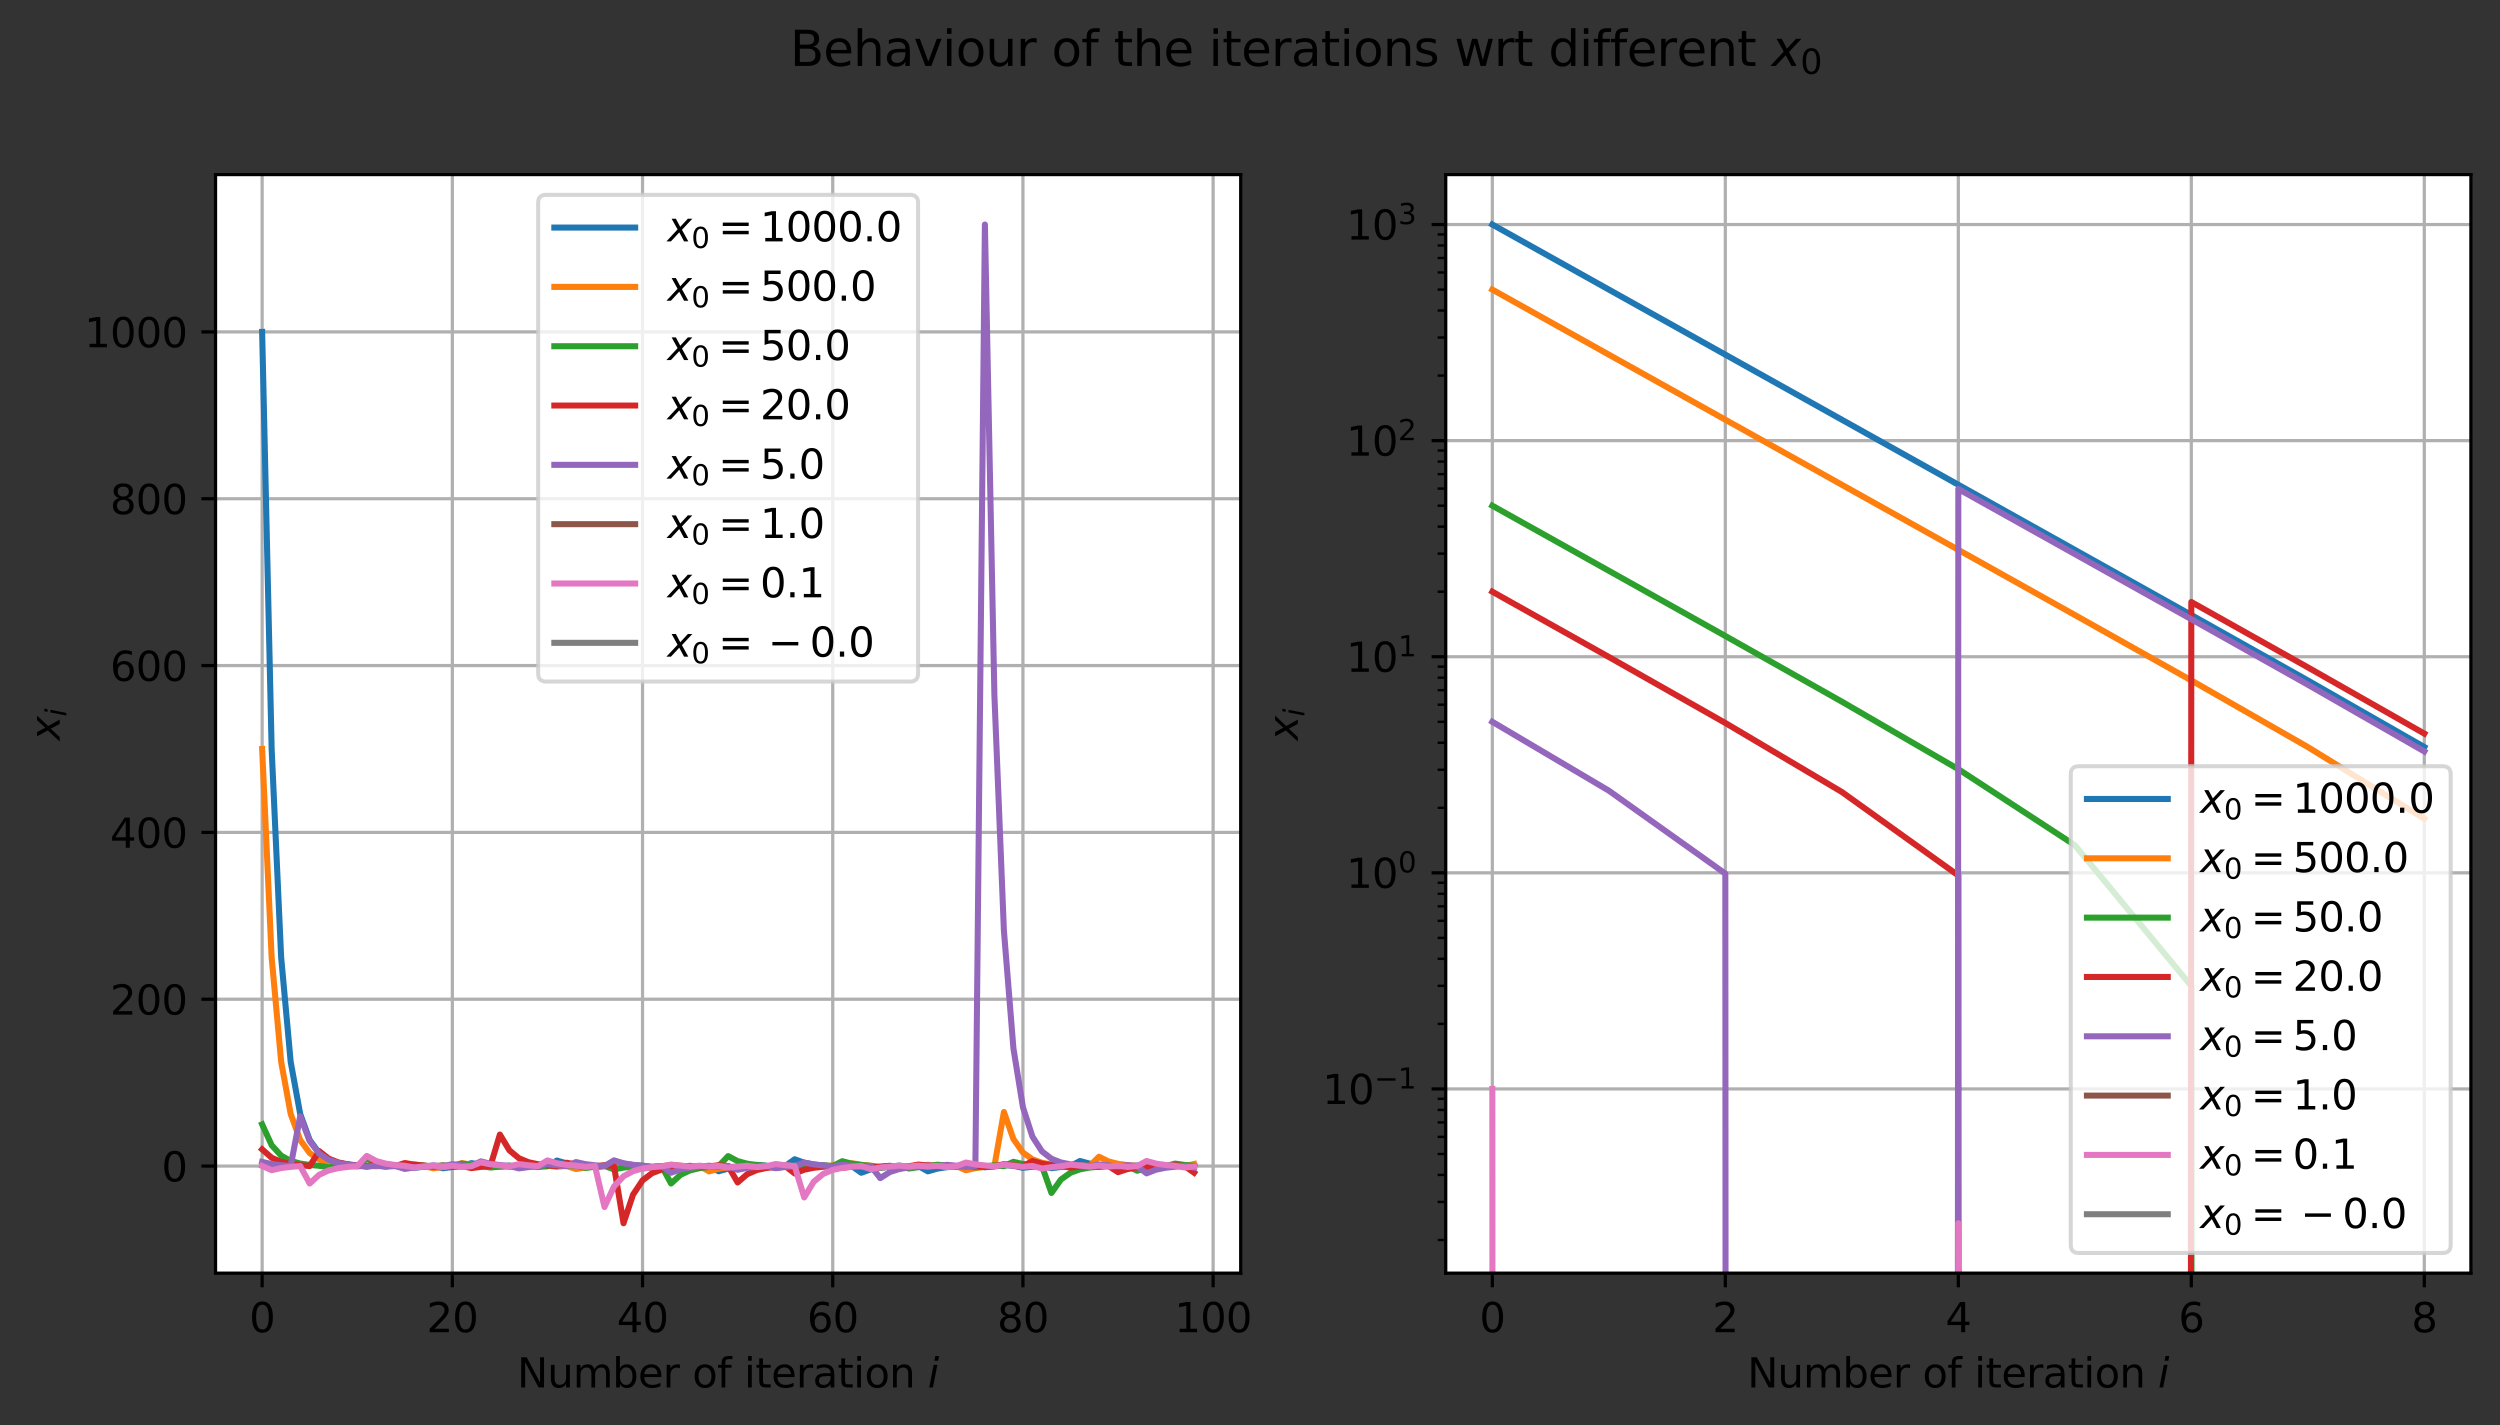 <?xml version="1.0" encoding="utf-8" standalone="no"?>
<!DOCTYPE svg PUBLIC "-//W3C//DTD SVG 1.1//EN"
  "http://www.w3.org/Graphics/SVG/1.1/DTD/svg11.dtd">
<svg height="352.556pt" version="1.1" viewBox="0 0 618.528 352.556" width="618.528pt" xmlns="http://www.w3.org/2000/svg" xmlns:xlink="http://www.w3.org/1999/xlink">
 <rect x="0" y="0" width="618.528" height="352.556" fill="#333333" stroke="none"/>

 <defs>
  <style type="text/css">*{stroke-linecap:butt;stroke-linejoin:round;}</style>
 </defs>
 <g id="figure_1">
  <g id="patch_1">
   <path d="M 0 352.556 
L 618.528 352.556 
L 618.528 0 
L 0 0 
z
" style="fill:none;"/>
  </g>
  <g id="axes_1">
   <g id="patch_2">
    <path d="M 53.328 315 
L 306.964 315 
L 306.964 43.2 
L 53.328 43.2 
z
" style="fill:#ffffff;"/>
   </g>
   <g id="matplotlib.axis_1">
    <g id="xtick_1">
     <g id="line2d_1">
      <path clip-path="url(#pd60ccebb53)" d="M 64.857 315 
L 64.857 43.2 
" style="fill:none;stroke:#b0b0b0;stroke-linecap:square;stroke-width:0.8;"/>
     </g>
     <g id="line2d_2">
      <defs>
       <path d="M 0 0 
L 0 3.5 
" id="m23a59253fe" style="stroke:#000000;stroke-width:0.8;"/>
      </defs>
      <g>
       <use style="stroke:#000000;stroke-width:0.8;" x="64.857" xlink:href="#m23a59253fe" y="315"/>
      </g>
     </g>
     <g id="text_1">
      <!-- 0 -->
      <g transform="translate(61.676 329.598)scale(0.1 -0.1)">
       <defs>
        <path d="M 2034 4250 
Q 1547 4250 1301 3770 
Q 1056 3291 1056 2328 
Q 1056 1369 1301 889 
Q 1547 409 2034 409 
Q 2525 409 2770 889 
Q 3016 1369 3016 2328 
Q 3016 3291 2770 3770 
Q 2525 4250 2034 4250 
z
M 2034 4750 
Q 2819 4750 3233 4129 
Q 3647 3509 3647 2328 
Q 3647 1150 3233 529 
Q 2819 -91 2034 -91 
Q 1250 -91 836 529 
Q 422 1150 422 2328 
Q 422 3509 836 4129 
Q 1250 4750 2034 4750 
z
" id="DejaVuSans-30" transform="scale(0.016)"/>
       </defs>
       <use xlink:href="#DejaVuSans-30"/>
      </g>
     </g>
    </g>
    <g id="xtick_2">
     <g id="line2d_3">
      <path clip-path="url(#pd60ccebb53)" d="M 111.914 315 
L 111.914 43.2 
" style="fill:none;stroke:#b0b0b0;stroke-linecap:square;stroke-width:0.8;"/>
     </g>
     <g id="line2d_4">
      <g>
       <use style="stroke:#000000;stroke-width:0.8;" x="111.914" xlink:href="#m23a59253fe" y="315"/>
      </g>
     </g>
     <g id="text_2">
      <!-- 20 -->
      <g transform="translate(105.551 329.598)scale(0.1 -0.1)">
       <defs>
        <path d="M 1228 531 
L 3431 531 
L 3431 0 
L 469 0 
L 469 531 
Q 828 903 1448 1529 
Q 2069 2156 2228 2338 
Q 2531 2678 2651 2914 
Q 2772 3150 2772 3378 
Q 2772 3750 2511 3984 
Q 2250 4219 1831 4219 
Q 1534 4219 1204 4116 
Q 875 4013 500 3803 
L 500 4441 
Q 881 4594 1212 4672 
Q 1544 4750 1819 4750 
Q 2544 4750 2975 4387 
Q 3406 4025 3406 3419 
Q 3406 3131 3298 2873 
Q 3191 2616 2906 2266 
Q 2828 2175 2409 1742 
Q 1991 1309 1228 531 
z
" id="DejaVuSans-32" transform="scale(0.016)"/>
       </defs>
       <use xlink:href="#DejaVuSans-32"/>
       <use x="63.623" xlink:href="#DejaVuSans-30"/>
      </g>
     </g>
    </g>
    <g id="xtick_3">
     <g id="line2d_5">
      <path clip-path="url(#pd60ccebb53)" d="M 158.971 315 
L 158.971 43.2 
" style="fill:none;stroke:#b0b0b0;stroke-linecap:square;stroke-width:0.8;"/>
     </g>
     <g id="line2d_6">
      <g>
       <use style="stroke:#000000;stroke-width:0.8;" x="158.971" xlink:href="#m23a59253fe" y="315"/>
      </g>
     </g>
     <g id="text_3">
      <!-- 40 -->
      <g transform="translate(152.608 329.598)scale(0.1 -0.1)">
       <defs>
        <path d="M 2419 4116 
L 825 1625 
L 2419 1625 
L 2419 4116 
z
M 2253 4666 
L 3047 4666 
L 3047 1625 
L 3713 1625 
L 3713 1100 
L 3047 1100 
L 3047 0 
L 2419 0 
L 2419 1100 
L 313 1100 
L 313 1709 
L 2253 4666 
z
" id="DejaVuSans-34" transform="scale(0.016)"/>
       </defs>
       <use xlink:href="#DejaVuSans-34"/>
       <use x="63.623" xlink:href="#DejaVuSans-30"/>
      </g>
     </g>
    </g>
    <g id="xtick_4">
     <g id="line2d_7">
      <path clip-path="url(#pd60ccebb53)" d="M 206.028 315 
L 206.028 43.2 
" style="fill:none;stroke:#b0b0b0;stroke-linecap:square;stroke-width:0.8;"/>
     </g>
     <g id="line2d_8">
      <g>
       <use style="stroke:#000000;stroke-width:0.8;" x="206.028" xlink:href="#m23a59253fe" y="315"/>
      </g>
     </g>
     <g id="text_4">
      <!-- 60 -->
      <g transform="translate(199.665 329.598)scale(0.1 -0.1)">
       <defs>
        <path d="M 2113 2584 
Q 1688 2584 1439 2293 
Q 1191 2003 1191 1497 
Q 1191 994 1439 701 
Q 1688 409 2113 409 
Q 2538 409 2786 701 
Q 3034 994 3034 1497 
Q 3034 2003 2786 2293 
Q 2538 2584 2113 2584 
z
M 3366 4563 
L 3366 3988 
Q 3128 4100 2886 4159 
Q 2644 4219 2406 4219 
Q 1781 4219 1451 3797 
Q 1122 3375 1075 2522 
Q 1259 2794 1537 2939 
Q 1816 3084 2150 3084 
Q 2853 3084 3261 2657 
Q 3669 2231 3669 1497 
Q 3669 778 3244 343 
Q 2819 -91 2113 -91 
Q 1303 -91 875 529 
Q 447 1150 447 2328 
Q 447 3434 972 4092 
Q 1497 4750 2381 4750 
Q 2619 4750 2861 4703 
Q 3103 4656 3366 4563 
z
" id="DejaVuSans-36" transform="scale(0.016)"/>
       </defs>
       <use xlink:href="#DejaVuSans-36"/>
       <use x="63.623" xlink:href="#DejaVuSans-30"/>
      </g>
     </g>
    </g>
    <g id="xtick_5">
     <g id="line2d_9">
      <path clip-path="url(#pd60ccebb53)" d="M 253.084 315 
L 253.084 43.2 
" style="fill:none;stroke:#b0b0b0;stroke-linecap:square;stroke-width:0.8;"/>
     </g>
     <g id="line2d_10">
      <g>
       <use style="stroke:#000000;stroke-width:0.8;" x="253.084" xlink:href="#m23a59253fe" y="315"/>
      </g>
     </g>
     <g id="text_5">
      <!-- 80 -->
      <g transform="translate(246.722 329.598)scale(0.1 -0.1)">
       <defs>
        <path d="M 2034 2216 
Q 1584 2216 1326 1975 
Q 1069 1734 1069 1313 
Q 1069 891 1326 650 
Q 1584 409 2034 409 
Q 2484 409 2743 651 
Q 3003 894 3003 1313 
Q 3003 1734 2745 1975 
Q 2488 2216 2034 2216 
z
M 1403 2484 
Q 997 2584 770 2862 
Q 544 3141 544 3541 
Q 544 4100 942 4425 
Q 1341 4750 2034 4750 
Q 2731 4750 3128 4425 
Q 3525 4100 3525 3541 
Q 3525 3141 3298 2862 
Q 3072 2584 2669 2484 
Q 3125 2378 3379 2068 
Q 3634 1759 3634 1313 
Q 3634 634 3220 271 
Q 2806 -91 2034 -91 
Q 1263 -91 848 271 
Q 434 634 434 1313 
Q 434 1759 690 2068 
Q 947 2378 1403 2484 
z
M 1172 3481 
Q 1172 3119 1398 2916 
Q 1625 2713 2034 2713 
Q 2441 2713 2670 2916 
Q 2900 3119 2900 3481 
Q 2900 3844 2670 4047 
Q 2441 4250 2034 4250 
Q 1625 4250 1398 4047 
Q 1172 3844 1172 3481 
z
" id="DejaVuSans-38" transform="scale(0.016)"/>
       </defs>
       <use xlink:href="#DejaVuSans-38"/>
       <use x="63.623" xlink:href="#DejaVuSans-30"/>
      </g>
     </g>
    </g>
    <g id="xtick_6">
     <g id="line2d_11">
      <path clip-path="url(#pd60ccebb53)" d="M 300.141 315 
L 300.141 43.2 
" style="fill:none;stroke:#b0b0b0;stroke-linecap:square;stroke-width:0.8;"/>
     </g>
     <g id="line2d_12">
      <g>
       <use style="stroke:#000000;stroke-width:0.8;" x="300.141" xlink:href="#m23a59253fe" y="315"/>
      </g>
     </g>
     <g id="text_6">
      <!-- 100 -->
      <g transform="translate(290.597 329.598)scale(0.1 -0.1)">
       <defs>
        <path d="M 794 531 
L 1825 531 
L 1825 4091 
L 703 3866 
L 703 4441 
L 1819 4666 
L 2450 4666 
L 2450 531 
L 3481 531 
L 3481 0 
L 794 0 
L 794 531 
z
" id="DejaVuSans-31" transform="scale(0.016)"/>
       </defs>
       <use xlink:href="#DejaVuSans-31"/>
       <use x="63.623" xlink:href="#DejaVuSans-30"/>
       <use x="127.246" xlink:href="#DejaVuSans-30"/>
      </g>
     </g>
    </g>
    <g id="text_7">
     <!-- Number of iteration $i$ -->
     <g transform="translate(127.946 343.277)scale(0.1 -0.1)">
      <defs>
       <path d="M 628 4666 
L 1478 4666 
L 3547 763 
L 3547 4666 
L 4159 4666 
L 4159 0 
L 3309 0 
L 1241 3903 
L 1241 0 
L 628 0 
L 628 4666 
z
" id="DejaVuSans-4e" transform="scale(0.016)"/>
       <path d="M 544 1381 
L 544 3500 
L 1119 3500 
L 1119 1403 
Q 1119 906 1312 657 
Q 1506 409 1894 409 
Q 2359 409 2629 706 
Q 2900 1003 2900 1516 
L 2900 3500 
L 3475 3500 
L 3475 0 
L 2900 0 
L 2900 538 
Q 2691 219 2414 64 
Q 2138 -91 1772 -91 
Q 1169 -91 856 284 
Q 544 659 544 1381 
z
M 1991 3584 
L 1991 3584 
z
" id="DejaVuSans-75" transform="scale(0.016)"/>
       <path d="M 3328 2828 
Q 3544 3216 3844 3400 
Q 4144 3584 4550 3584 
Q 5097 3584 5394 3201 
Q 5691 2819 5691 2113 
L 5691 0 
L 5113 0 
L 5113 2094 
Q 5113 2597 4934 2840 
Q 4756 3084 4391 3084 
Q 3944 3084 3684 2787 
Q 3425 2491 3425 1978 
L 3425 0 
L 2847 0 
L 2847 2094 
Q 2847 2600 2669 2842 
Q 2491 3084 2119 3084 
Q 1678 3084 1418 2786 
Q 1159 2488 1159 1978 
L 1159 0 
L 581 0 
L 581 3500 
L 1159 3500 
L 1159 2956 
Q 1356 3278 1631 3431 
Q 1906 3584 2284 3584 
Q 2666 3584 2933 3390 
Q 3200 3197 3328 2828 
z
" id="DejaVuSans-6d" transform="scale(0.016)"/>
       <path d="M 3116 1747 
Q 3116 2381 2855 2742 
Q 2594 3103 2138 3103 
Q 1681 3103 1420 2742 
Q 1159 2381 1159 1747 
Q 1159 1113 1420 752 
Q 1681 391 2138 391 
Q 2594 391 2855 752 
Q 3116 1113 3116 1747 
z
M 1159 2969 
Q 1341 3281 1617 3432 
Q 1894 3584 2278 3584 
Q 2916 3584 3314 3078 
Q 3713 2572 3713 1747 
Q 3713 922 3314 415 
Q 2916 -91 2278 -91 
Q 1894 -91 1617 61 
Q 1341 213 1159 525 
L 1159 0 
L 581 0 
L 581 4863 
L 1159 4863 
L 1159 2969 
z
" id="DejaVuSans-62" transform="scale(0.016)"/>
       <path d="M 3597 1894 
L 3597 1613 
L 953 1613 
Q 991 1019 1311 708 
Q 1631 397 2203 397 
Q 2534 397 2845 478 
Q 3156 559 3463 722 
L 3463 178 
Q 3153 47 2828 -22 
Q 2503 -91 2169 -91 
Q 1331 -91 842 396 
Q 353 884 353 1716 
Q 353 2575 817 3079 
Q 1281 3584 2069 3584 
Q 2775 3584 3186 3129 
Q 3597 2675 3597 1894 
z
M 3022 2063 
Q 3016 2534 2758 2815 
Q 2500 3097 2075 3097 
Q 1594 3097 1305 2825 
Q 1016 2553 972 2059 
L 3022 2063 
z
" id="DejaVuSans-65" transform="scale(0.016)"/>
       <path d="M 2631 2963 
Q 2534 3019 2420 3045 
Q 2306 3072 2169 3072 
Q 1681 3072 1420 2755 
Q 1159 2438 1159 1844 
L 1159 0 
L 581 0 
L 581 3500 
L 1159 3500 
L 1159 2956 
Q 1341 3275 1631 3429 
Q 1922 3584 2338 3584 
Q 2397 3584 2469 3576 
Q 2541 3569 2628 3553 
L 2631 2963 
z
" id="DejaVuSans-72" transform="scale(0.016)"/>
       <path id="DejaVuSans-20" transform="scale(0.016)"/>
       <path d="M 1959 3097 
Q 1497 3097 1228 2736 
Q 959 2375 959 1747 
Q 959 1119 1226 758 
Q 1494 397 1959 397 
Q 2419 397 2687 759 
Q 2956 1122 2956 1747 
Q 2956 2369 2687 2733 
Q 2419 3097 1959 3097 
z
M 1959 3584 
Q 2709 3584 3137 3096 
Q 3566 2609 3566 1747 
Q 3566 888 3137 398 
Q 2709 -91 1959 -91 
Q 1206 -91 779 398 
Q 353 888 353 1747 
Q 353 2609 779 3096 
Q 1206 3584 1959 3584 
z
" id="DejaVuSans-6f" transform="scale(0.016)"/>
       <path d="M 2375 4863 
L 2375 4384 
L 1825 4384 
Q 1516 4384 1395 4259 
Q 1275 4134 1275 3809 
L 1275 3500 
L 2222 3500 
L 2222 3053 
L 1275 3053 
L 1275 0 
L 697 0 
L 697 3053 
L 147 3053 
L 147 3500 
L 697 3500 
L 697 3744 
Q 697 4328 969 4595 
Q 1241 4863 1831 4863 
L 2375 4863 
z
" id="DejaVuSans-66" transform="scale(0.016)"/>
       <path d="M 603 3500 
L 1178 3500 
L 1178 0 
L 603 0 
L 603 3500 
z
M 603 4863 
L 1178 4863 
L 1178 4134 
L 603 4134 
L 603 4863 
z
" id="DejaVuSans-69" transform="scale(0.016)"/>
       <path d="M 1172 4494 
L 1172 3500 
L 2356 3500 
L 2356 3053 
L 1172 3053 
L 1172 1153 
Q 1172 725 1289 603 
Q 1406 481 1766 481 
L 2356 481 
L 2356 0 
L 1766 0 
Q 1100 0 847 248 
Q 594 497 594 1153 
L 594 3053 
L 172 3053 
L 172 3500 
L 594 3500 
L 594 4494 
L 1172 4494 
z
" id="DejaVuSans-74" transform="scale(0.016)"/>
       <path d="M 2194 1759 
Q 1497 1759 1228 1600 
Q 959 1441 959 1056 
Q 959 750 1161 570 
Q 1363 391 1709 391 
Q 2188 391 2477 730 
Q 2766 1069 2766 1631 
L 2766 1759 
L 2194 1759 
z
M 3341 1997 
L 3341 0 
L 2766 0 
L 2766 531 
Q 2569 213 2275 61 
Q 1981 -91 1556 -91 
Q 1019 -91 701 211 
Q 384 513 384 1019 
Q 384 1609 779 1909 
Q 1175 2209 1959 2209 
L 2766 2209 
L 2766 2266 
Q 2766 2663 2505 2880 
Q 2244 3097 1772 3097 
Q 1472 3097 1187 3025 
Q 903 2953 641 2809 
L 641 3341 
Q 956 3463 1253 3523 
Q 1550 3584 1831 3584 
Q 2591 3584 2966 3190 
Q 3341 2797 3341 1997 
z
" id="DejaVuSans-61" transform="scale(0.016)"/>
       <path d="M 3513 2113 
L 3513 0 
L 2938 0 
L 2938 2094 
Q 2938 2591 2744 2837 
Q 2550 3084 2163 3084 
Q 1697 3084 1428 2787 
Q 1159 2491 1159 1978 
L 1159 0 
L 581 0 
L 581 3500 
L 1159 3500 
L 1159 2956 
Q 1366 3272 1645 3428 
Q 1925 3584 2291 3584 
Q 2894 3584 3203 3211 
Q 3513 2838 3513 2113 
z
" id="DejaVuSans-6e" transform="scale(0.016)"/>
       <path d="M 1172 4863 
L 1747 4863 
L 1606 4134 
L 1031 4134 
L 1172 4863 
z
M 909 3500 
L 1484 3500 
L 800 0 
L 225 0 
L 909 3500 
z
" id="DejaVuSans-Oblique-69" transform="scale(0.016)"/>
      </defs>
      <use transform="translate(0 0.016)" xlink:href="#DejaVuSans-4e"/>
      <use transform="translate(74.805 0.016)" xlink:href="#DejaVuSans-75"/>
      <use transform="translate(138.184 0.016)" xlink:href="#DejaVuSans-6d"/>
      <use transform="translate(235.596 0.016)" xlink:href="#DejaVuSans-62"/>
      <use transform="translate(299.072 0.016)" xlink:href="#DejaVuSans-65"/>
      <use transform="translate(360.596 0.016)" xlink:href="#DejaVuSans-72"/>
      <use transform="translate(401.709 0.016)" xlink:href="#DejaVuSans-20"/>
      <use transform="translate(433.496 0.016)" xlink:href="#DejaVuSans-6f"/>
      <use transform="translate(494.678 0.016)" xlink:href="#DejaVuSans-66"/>
      <use transform="translate(529.883 0.016)" xlink:href="#DejaVuSans-20"/>
      <use transform="translate(561.67 0.016)" xlink:href="#DejaVuSans-69"/>
      <use transform="translate(589.453 0.016)" xlink:href="#DejaVuSans-74"/>
      <use transform="translate(628.662 0.016)" xlink:href="#DejaVuSans-65"/>
      <use transform="translate(690.186 0.016)" xlink:href="#DejaVuSans-72"/>
      <use transform="translate(731.299 0.016)" xlink:href="#DejaVuSans-61"/>
      <use transform="translate(792.578 0.016)" xlink:href="#DejaVuSans-74"/>
      <use transform="translate(831.787 0.016)" xlink:href="#DejaVuSans-69"/>
      <use transform="translate(859.57 0.016)" xlink:href="#DejaVuSans-6f"/>
      <use transform="translate(920.752 0.016)" xlink:href="#DejaVuSans-6e"/>
      <use transform="translate(984.131 0.016)" xlink:href="#DejaVuSans-20"/>
      <use transform="translate(1015.918 0.016)" xlink:href="#DejaVuSans-Oblique-69"/>
     </g>
    </g>
   </g>
   <g id="matplotlib.axis_2">
    <g id="ytick_1">
     <g id="line2d_13">
      <path clip-path="url(#pd60ccebb53)" d="M 53.328 288.497 
L 306.964 288.497 
" style="fill:none;stroke:#b0b0b0;stroke-linecap:square;stroke-width:0.8;"/>
     </g>
     <g id="line2d_14">
      <defs>
       <path d="M 0 0 
L -3.5 0 
" id="m775de40783" style="stroke:#000000;stroke-width:0.8;"/>
      </defs>
      <g>
       <use style="stroke:#000000;stroke-width:0.8;" x="53.328" xlink:href="#m775de40783" y="288.497"/>
      </g>
     </g>
     <g id="text_8">
      <!-- 0 -->
      <g transform="translate(39.966 292.296)scale(0.1 -0.1)">
       <use xlink:href="#DejaVuSans-30"/>
      </g>
     </g>
    </g>
    <g id="ytick_2">
     <g id="line2d_15">
      <path clip-path="url(#pd60ccebb53)" d="M 53.328 247.221 
L 306.964 247.221 
" style="fill:none;stroke:#b0b0b0;stroke-linecap:square;stroke-width:0.8;"/>
     </g>
     <g id="line2d_16">
      <g>
       <use style="stroke:#000000;stroke-width:0.8;" x="53.328" xlink:href="#m775de40783" y="247.221"/>
      </g>
     </g>
     <g id="text_9">
      <!-- 200 -->
      <g transform="translate(27.241 251.02)scale(0.1 -0.1)">
       <use xlink:href="#DejaVuSans-32"/>
       <use x="63.623" xlink:href="#DejaVuSans-30"/>
       <use x="127.246" xlink:href="#DejaVuSans-30"/>
      </g>
     </g>
    </g>
    <g id="ytick_3">
     <g id="line2d_17">
      <path clip-path="url(#pd60ccebb53)" d="M 53.328 205.945 
L 306.964 205.945 
" style="fill:none;stroke:#b0b0b0;stroke-linecap:square;stroke-width:0.8;"/>
     </g>
     <g id="line2d_18">
      <g>
       <use style="stroke:#000000;stroke-width:0.8;" x="53.328" xlink:href="#m775de40783" y="205.945"/>
      </g>
     </g>
     <g id="text_10">
      <!-- 400 -->
      <g transform="translate(27.241 209.745)scale(0.1 -0.1)">
       <use xlink:href="#DejaVuSans-34"/>
       <use x="63.623" xlink:href="#DejaVuSans-30"/>
       <use x="127.246" xlink:href="#DejaVuSans-30"/>
      </g>
     </g>
    </g>
    <g id="ytick_4">
     <g id="line2d_19">
      <path clip-path="url(#pd60ccebb53)" d="M 53.328 164.67 
L 306.964 164.67 
" style="fill:none;stroke:#b0b0b0;stroke-linecap:square;stroke-width:0.8;"/>
     </g>
     <g id="line2d_20">
      <g>
       <use style="stroke:#000000;stroke-width:0.8;" x="53.328" xlink:href="#m775de40783" y="164.67"/>
      </g>
     </g>
     <g id="text_11">
      <!-- 600 -->
      <g transform="translate(27.241 168.469)scale(0.1 -0.1)">
       <use xlink:href="#DejaVuSans-36"/>
       <use x="63.623" xlink:href="#DejaVuSans-30"/>
       <use x="127.246" xlink:href="#DejaVuSans-30"/>
      </g>
     </g>
    </g>
    <g id="ytick_5">
     <g id="line2d_21">
      <path clip-path="url(#pd60ccebb53)" d="M 53.328 123.394 
L 306.964 123.394 
" style="fill:none;stroke:#b0b0b0;stroke-linecap:square;stroke-width:0.8;"/>
     </g>
     <g id="line2d_22">
      <g>
       <use style="stroke:#000000;stroke-width:0.8;" x="53.328" xlink:href="#m775de40783" y="123.394"/>
      </g>
     </g>
     <g id="text_12">
      <!-- 800 -->
      <g transform="translate(27.241 127.193)scale(0.1 -0.1)">
       <use xlink:href="#DejaVuSans-38"/>
       <use x="63.623" xlink:href="#DejaVuSans-30"/>
       <use x="127.246" xlink:href="#DejaVuSans-30"/>
      </g>
     </g>
    </g>
    <g id="ytick_6">
     <g id="line2d_23">
      <path clip-path="url(#pd60ccebb53)" d="M 53.328 82.118 
L 306.964 82.118 
" style="fill:none;stroke:#b0b0b0;stroke-linecap:square;stroke-width:0.8;"/>
     </g>
     <g id="line2d_24">
      <g>
       <use style="stroke:#000000;stroke-width:0.8;" x="53.328" xlink:href="#m775de40783" y="82.118"/>
      </g>
     </g>
     <g id="text_13">
      <!-- 1000 -->
      <g transform="translate(20.878 85.917)scale(0.1 -0.1)">
       <use xlink:href="#DejaVuSans-31"/>
       <use x="63.623" xlink:href="#DejaVuSans-30"/>
       <use x="127.246" xlink:href="#DejaVuSans-30"/>
       <use x="190.869" xlink:href="#DejaVuSans-30"/>
      </g>
     </g>
    </g>
    <g id="text_14">
     <!-- $x_i$ -->
     <g transform="translate(14.798 183.2)rotate(-90)scale(0.1 -0.1)">
      <defs>
       <path d="M 3841 3500 
L 2234 1784 
L 3219 0 
L 2559 0 
L 1819 1388 
L 531 0 
L -166 0 
L 1556 1844 
L 641 3500 
L 1300 3500 
L 1972 2234 
L 3144 3500 
L 3841 3500 
z
" id="DejaVuSans-Oblique-78" transform="scale(0.016)"/>
      </defs>
      <use transform="translate(0 0.312)" xlink:href="#DejaVuSans-Oblique-78"/>
      <use transform="translate(59.18 -16.094)scale(0.7)" xlink:href="#DejaVuSans-Oblique-69"/>
     </g>
    </g>
   </g>
   <g id="line2d_25">
    <path clip-path="url(#pd60ccebb53)" d="M 64.857 82.118 
L 67.21 185.308 
L 69.563 236.902 
L 71.916 262.7 
L 74.268 275.599 
L 76.621 282.05 
L 78.974 285.276 
L 81.327 286.893 
L 83.68 287.708 
L 86.033 288.129 
L 88.385 288.371 
L 90.738 288.603 
L 93.091 288.35 
L 95.444 288.569 
L 97.797 288.239 
L 100.15 288.451 
L 102.503 288.938 
L 104.855 288.669 
L 107.208 288.459 
L 109.561 289.048 
L 111.914 288.734 
L 114.267 288.525 
L 116.62 287.769 
L 118.972 288.162 
L 121.325 288.393 
L 123.678 288.65 
L 126.031 288.435 
L 128.384 288.812 
L 130.737 288.587 
L 133.089 288.305 
L 135.442 288.512 
L 137.795 287.13 
L 140.148 287.829 
L 142.501 288.195 
L 144.854 288.416 
L 147.207 288.721 
L 149.559 288.514 
L 151.912 287.296 
L 154.265 287.914 
L 156.618 288.242 
L 158.971 288.453 
L 161.324 288.961 
L 163.676 288.683 
L 166.029 288.475 
L 168.382 289.483 
L 170.735 288.968 
L 173.088 288.687 
L 175.441 288.48 
L 177.793 289.783 
L 180.146 289.123 
L 182.499 288.776 
L 184.852 288.56 
L 187.205 288.193 
L 189.558 288.415 
L 191.911 288.716 
L 194.263 288.509 
L 196.616 286.81 
L 198.969 287.666 
L 201.322 288.107 
L 203.675 288.356 
L 206.028 288.578 
L 208.38 288.277 
L 210.733 288.484 
L 213.086 290.153 
L 215.439 289.312 
L 217.792 288.878 
L 220.145 288.632 
L 222.497 288.406 
L 224.85 288.687 
L 227.203 288.48 
L 229.556 289.801 
L 231.909 289.133 
L 234.262 288.781 
L 236.615 288.564 
L 238.967 288.214 
L 241.32 288.431 
L 243.673 288.788 
L 246.026 288.569 
L 248.379 288.239 
L 250.732 288.451 
L 253.084 288.936 
L 255.437 288.668 
L 257.79 288.458 
L 260.143 289.025 
L 262.496 288.721 
L 264.849 288.514 
L 267.201 287.243 
L 269.554 287.887 
L 271.907 288.227 
L 274.26 288.44 
L 276.613 288.847 
L 278.966 288.611 
L 281.319 288.368 
L 283.671 288.598 
L 286.024 288.338 
L 288.377 288.551 
L 290.73 288.136 
L 293.083 288.375 
L 295.436 288.611 
" style="fill:none;stroke:#1f77b4;stroke-linecap:square;stroke-width:1.5;"/>
   </g>
   <g id="line2d_26">
    <path clip-path="url(#pd60ccebb53)" d="M 64.857 185.307 
L 67.21 236.902 
L 69.563 262.7 
L 71.916 275.599 
L 74.268 282.05 
L 76.621 285.276 
L 78.974 286.893 
L 81.327 287.708 
L 83.68 288.129 
L 86.033 288.371 
L 88.385 288.603 
L 90.738 288.35 
L 93.091 288.569 
L 95.444 288.239 
L 97.797 288.451 
L 100.15 288.938 
L 102.503 288.669 
L 104.855 288.459 
L 107.208 289.047 
L 109.561 288.733 
L 111.914 288.525 
L 114.267 287.757 
L 116.62 288.156 
L 118.972 288.389 
L 121.325 288.64 
L 123.678 288.42 
L 126.031 288.735 
L 128.384 288.526 
L 130.737 287.795 
L 133.089 288.176 
L 135.442 288.403 
L 137.795 288.677 
L 140.148 288.468 
L 142.501 289.235 
L 144.854 288.837 
L 147.207 288.604 
L 149.559 288.353 
L 151.912 288.573 
L 154.265 288.254 
L 156.618 288.463 
L 158.971 289.119 
L 161.324 288.773 
L 163.676 288.558 
L 166.029 288.181 
L 168.382 288.406 
L 170.735 288.688 
L 173.088 288.481 
L 175.441 289.809 
L 177.793 289.137 
L 180.146 288.783 
L 182.499 288.566 
L 184.852 288.223 
L 187.205 288.438 
L 189.558 288.827 
L 191.911 288.598 
L 194.263 288.336 
L 196.616 288.549 
L 198.969 288.119 
L 201.322 288.364 
L 203.675 288.591 
L 206.028 288.318 
L 208.38 288.526 
L 210.733 287.791 
L 213.086 288.174 
L 215.439 288.401 
L 217.792 288.672 
L 220.145 288.463 
L 222.497 289.118 
L 224.85 288.773 
L 227.203 288.558 
L 229.556 288.179 
L 231.909 288.405 
L 234.262 288.684 
L 236.615 288.476 
L 238.967 289.539 
L 241.32 288.998 
L 243.673 288.705 
L 246.026 288.498 
L 248.379 275.12 
L 250.732 281.81 
L 253.084 285.156 
L 255.437 286.833 
L 257.79 287.678 
L 260.143 288.113 
L 262.496 288.36 
L 264.849 288.585 
L 267.201 288.299 
L 269.554 288.506 
L 271.907 286.193 
L 274.26 287.354 
L 276.613 287.944 
L 278.966 288.259 
L 281.319 288.467 
L 283.671 289.208 
L 286.024 288.822 
L 288.377 288.594 
L 290.73 288.327 
L 293.083 288.537 
L 295.436 287.988 
" style="fill:none;stroke:#ff7f0e;stroke-linecap:square;stroke-width:1.5;"/>
   </g>
   <g id="line2d_27">
    <path clip-path="url(#pd60ccebb53)" d="M 64.857 278.178 
L 67.21 283.339 
L 69.563 285.922 
L 71.916 287.218 
L 74.268 287.874 
L 76.621 288.219 
L 78.974 288.435 
L 81.327 288.81 
L 83.68 288.586 
L 86.033 288.302 
L 88.385 288.508 
L 90.738 286.692 
L 93.091 287.606 
L 95.444 288.075 
L 97.797 288.336 
L 100.15 288.549 
L 102.503 288.12 
L 104.855 288.365 
L 107.208 288.592 
L 109.561 288.322 
L 111.914 288.531 
L 114.267 287.891 
L 116.62 288.229 
L 118.972 288.443 
L 121.325 288.863 
L 123.678 288.622 
L 126.031 288.389 
L 128.384 288.641 
L 130.737 288.421 
L 133.089 288.741 
L 135.442 288.532 
L 137.795 287.913 
L 140.148 288.241 
L 142.501 288.452 
L 144.854 288.954 
L 147.207 288.679 
L 149.559 288.471 
L 151.912 289.318 
L 154.265 288.881 
L 156.618 288.634 
L 158.971 288.41 
L 161.324 288.698 
L 163.676 288.492 
L 166.029 292.813 
L 168.382 290.65 
L 170.735 289.563 
L 173.088 289.01 
L 175.441 288.712 
L 177.793 288.505 
L 180.146 286.035 
L 182.499 287.274 
L 184.852 287.903 
L 187.205 288.236 
L 189.558 288.448 
L 191.911 288.908 
L 194.263 288.651 
L 196.616 288.435 
L 198.969 288.813 
L 201.322 288.587 
L 203.675 288.307 
L 206.028 288.514 
L 208.38 287.289 
L 210.733 287.911 
L 213.086 288.24 
L 215.439 288.451 
L 217.792 288.943 
L 220.145 288.672 
L 222.497 288.463 
L 224.85 289.112 
L 227.203 288.77 
L 229.556 288.555 
L 231.909 288.162 
L 234.262 288.393 
L 236.615 288.651 
L 238.967 288.435 
L 241.32 288.814 
L 243.673 288.588 
L 246.026 288.309 
L 248.379 288.517 
L 250.732 287.448 
L 253.084 287.993 
L 255.437 288.287 
L 257.79 288.493 
L 260.143 295.147 
L 262.496 291.819 
L 264.849 290.151 
L 267.201 289.311 
L 269.554 288.878 
L 271.907 288.631 
L 274.26 288.406 
L 276.613 288.686 
L 278.966 288.478 
L 281.319 289.656 
L 283.671 289.058 
L 286.024 288.739 
L 288.377 288.53 
L 290.73 287.882 
L 293.083 288.224 
L 295.436 288.438 
" style="fill:none;stroke:#2ca02c;stroke-linecap:square;stroke-width:1.5;"/>
   </g>
   <g id="line2d_28">
    <path clip-path="url(#pd60ccebb53)" d="M 64.857 284.369 
L 67.21 286.438 
L 69.563 287.478 
L 71.916 288.008 
L 74.268 288.296 
L 76.621 288.502 
L 78.974 284.798 
L 81.327 286.653 
L 83.68 287.586 
L 86.033 288.065 
L 88.385 288.33 
L 90.738 288.541 
L 93.091 288.042 
L 95.444 288.316 
L 97.797 288.524 
L 100.15 287.742 
L 102.503 288.148 
L 104.855 288.383 
L 107.208 288.627 
L 109.561 288.399 
L 111.914 288.666 
L 114.267 288.456 
L 116.62 289 
L 118.972 288.706 
L 121.325 288.499 
L 123.678 280.699 
L 126.031 284.6 
L 128.384 286.554 
L 130.737 287.536 
L 133.089 288.039 
L 135.442 288.314 
L 137.795 288.522 
L 140.148 287.672 
L 142.501 288.11 
L 144.854 288.358 
L 147.207 288.582 
L 149.559 288.289 
L 151.912 288.495 
L 154.265 302.645 
L 156.618 295.57 
L 158.971 292.03 
L 161.324 290.257 
L 163.676 289.365 
L 166.029 288.906 
L 168.382 288.649 
L 170.735 288.434 
L 173.088 288.803 
L 175.441 288.581 
L 177.793 288.285 
L 180.146 288.491 
L 182.499 292.552 
L 184.852 290.519 
L 187.205 289.497 
L 189.558 288.976 
L 191.911 288.692 
L 194.263 288.485 
L 196.616 290.327 
L 198.969 289.4 
L 201.322 288.925 
L 203.675 288.661 
L 206.028 288.449 
L 208.38 288.922 
L 210.733 288.659 
L 213.086 288.447 
L 215.439 288.898 
L 217.792 288.644 
L 220.145 288.426 
L 222.497 288.764 
L 224.85 288.55 
L 227.203 288.128 
L 229.556 288.37 
L 231.909 288.601 
L 234.262 288.346 
L 236.615 288.562 
L 238.967 288.204 
L 241.32 288.423 
L 243.673 288.751 
L 246.026 288.54 
L 248.379 288.026 
L 250.732 288.307 
L 253.084 288.514 
L 255.437 287.26 
L 257.79 287.896 
L 260.143 288.232 
L 262.496 288.444 
L 264.849 288.879 
L 267.201 288.632 
L 269.554 288.407 
L 271.907 288.689 
L 274.26 288.483 
L 276.613 290.011 
L 278.966 289.24 
L 281.319 288.839 
L 283.671 288.606 
L 286.024 288.356 
L 288.377 288.578 
L 290.73 288.277 
L 293.083 288.484 
L 295.436 290.14 
" style="fill:none;stroke:#d62728;stroke-linecap:square;stroke-width:1.5;"/>
   </g>
   <g id="line2d_29">
    <path clip-path="url(#pd60ccebb53)" d="M 64.857 287.465 
L 67.21 288.001 
L 69.563 288.292 
L 71.916 288.498 
L 74.268 276.167 
L 76.621 282.333 
L 78.974 285.418 
L 81.327 286.964 
L 83.68 287.744 
L 86.033 288.149 
L 88.385 288.384 
L 90.738 288.629 
L 93.091 288.403 
L 95.444 288.676 
L 97.797 288.467 
L 100.15 289.21 
L 102.503 288.824 
L 104.855 288.595 
L 107.208 288.329 
L 109.561 288.54 
L 111.914 288.028 
L 114.267 288.308 
L 116.62 288.515 
L 118.972 287.33 
L 121.325 287.932 
L 123.678 288.252 
L 126.031 288.461 
L 128.384 289.079 
L 130.737 288.751 
L 133.089 288.54 
L 135.442 288.032 
L 137.795 288.31 
L 140.148 288.518 
L 142.501 287.506 
L 144.854 288.023 
L 147.207 288.305 
L 149.559 288.512 
L 151.912 287.086 
L 154.265 287.807 
L 156.618 288.183 
L 158.971 288.407 
L 161.324 288.691 
L 163.676 288.484 
L 166.029 290.147 
L 168.382 289.309 
L 170.735 288.876 
L 173.088 288.63 
L 175.441 288.404 
L 177.793 288.682 
L 180.146 288.474 
L 182.499 289.424 
L 184.852 288.937 
L 187.205 288.669 
L 189.558 288.459 
L 191.911 289.039 
L 194.263 288.729 
L 196.616 288.521 
L 198.969 287.627 
L 201.322 288.086 
L 203.675 288.343 
L 206.028 288.559 
L 208.38 288.185 
L 210.733 288.409 
L 213.086 288.696 
L 215.439 288.49 
L 217.792 291.482 
L 220.145 289.982 
L 222.497 289.225 
L 224.85 288.832 
L 227.203 288.601 
L 229.556 288.344 
L 231.909 288.559 
L 234.262 288.188 
L 236.615 288.411 
L 238.967 288.703 
L 241.32 288.497 
L 243.673 55.555 
L 246.026 172.026 
L 248.379 230.261 
L 250.732 259.379 
L 253.084 273.939 
L 255.437 281.219 
L 257.79 284.861 
L 260.143 286.685 
L 262.496 287.602 
L 264.849 288.073 
L 267.201 288.335 
L 269.554 288.548 
L 271.907 288.107 
L 274.26 288.357 
L 276.613 288.579 
L 278.966 288.278 
L 281.319 288.485 
L 283.671 290.302 
L 286.024 289.387 
L 288.377 288.918 
L 290.73 288.657 
L 293.083 288.444 
L 295.436 288.873 
" style="fill:none;stroke:#9467bd;stroke-linecap:square;stroke-width:1.5;"/>
   </g>
   <g id="line2d_30">
    <path clip-path="url(#pd60ccebb53)" d="M 64.857 288.29 
" style="fill:none;stroke:#8c564b;stroke-linecap:square;stroke-width:1.5;"/>
   </g>
   <g id="line2d_31">
    <path clip-path="url(#pd60ccebb53)" d="M 64.857 288.476 
L 67.21 289.518 
L 69.563 288.987 
L 71.916 288.698 
L 74.268 288.492 
L 76.621 292.811 
L 78.974 290.649 
L 81.327 289.563 
L 83.68 289.01 
L 86.033 288.712 
L 88.385 288.505 
L 90.738 285.989 
L 93.091 287.251 
L 95.444 287.891 
L 97.797 288.229 
L 100.15 288.442 
L 102.503 288.862 
L 104.855 288.621 
L 107.208 288.388 
L 109.561 288.639 
L 111.914 288.418 
L 114.267 288.727 
L 116.62 288.52 
L 118.972 287.583 
L 121.325 288.063 
L 123.678 288.329 
L 126.031 288.54 
L 128.384 288.023 
L 130.737 288.305 
L 133.089 288.512 
L 135.442 287.102 
L 137.795 287.815 
L 140.148 288.187 
L 142.501 288.411 
L 144.854 288.701 
L 147.207 288.495 
L 149.559 298.62 
L 151.912 293.556 
L 154.265 291.022 
L 156.618 289.751 
L 158.971 289.107 
L 161.324 288.767 
L 163.676 288.553 
L 166.029 288.146 
L 168.382 288.382 
L 170.735 288.626 
L 173.088 288.396 
L 175.441 288.659 
L 177.793 288.446 
L 180.146 288.894 
L 182.499 288.642 
L 184.852 288.423 
L 187.205 288.748 
L 189.558 288.537 
L 191.911 287.994 
L 194.263 288.287 
L 196.616 288.494 
L 198.969 296.259 
L 201.322 292.375 
L 203.675 290.43 
L 206.028 289.453 
L 208.38 288.952 
L 210.733 288.678 
L 213.086 288.47 
L 215.439 289.271 
L 217.792 288.856 
L 220.145 288.617 
L 222.497 288.38 
L 224.85 288.621 
L 227.203 288.388 
L 229.556 288.639 
L 231.909 288.418 
L 234.262 288.728 
L 236.615 288.521 
L 238.967 287.623 
L 241.32 288.084 
L 243.673 288.342 
L 246.026 288.557 
L 248.379 288.174 
L 250.732 288.401 
L 253.084 288.672 
L 255.437 288.463 
L 257.79 289.106 
L 260.143 288.766 
L 262.496 288.552 
L 264.849 288.143 
L 267.201 288.38 
L 269.554 288.621 
L 271.907 288.388 
L 274.26 288.638 
L 276.613 288.416 
L 278.966 288.721 
L 281.319 288.514 
L 283.671 287.243 
L 286.024 287.887 
L 288.377 288.227 
L 290.73 288.441 
L 293.083 288.848 
L 295.436 288.612 
" style="fill:none;stroke:#e377c2;stroke-linecap:square;stroke-width:1.5;"/>
   </g>
   <g id="line2d_32"/>
   <g id="patch_3">
    <path d="M 53.328 315 
L 53.328 43.2 
" style="fill:none;stroke:#000000;stroke-linecap:square;stroke-linejoin:miter;stroke-width:0.8;"/>
   </g>
   <g id="patch_4">
    <path d="M 306.964 315 
L 306.964 43.2 
" style="fill:none;stroke:#000000;stroke-linecap:square;stroke-linejoin:miter;stroke-width:0.8;"/>
   </g>
   <g id="patch_5">
    <path d="M 53.328 315 
L 306.964 315 
" style="fill:none;stroke:#000000;stroke-linecap:square;stroke-linejoin:miter;stroke-width:0.8;"/>
   </g>
   <g id="patch_6">
    <path d="M 53.328 43.2 
L 306.964 43.2 
" style="fill:none;stroke:#000000;stroke-linecap:square;stroke-linejoin:miter;stroke-width:0.8;"/>
   </g>
   <g id="legend_1">
    <g id="patch_7">
     <path d="M 135.146 168.625 
L 225.146 168.625 
Q 227.146 168.625 227.146 166.625 
L 227.146 50.2 
Q 227.146 48.2 225.146 48.2 
L 135.146 48.2 
Q 133.146 48.2 133.146 50.2 
L 133.146 166.625 
Q 133.146 168.625 135.146 168.625 
z
" style="fill:#ffffff;opacity:0.8;stroke:#cccccc;stroke-linejoin:miter;"/>
    </g>
    <g id="line2d_33">
     <path d="M 137.146 56.298 
L 157.146 56.298 
" style="fill:none;stroke:#1f77b4;stroke-linecap:square;stroke-width:1.5;"/>
    </g>
    <g id="line2d_34"/>
    <g id="text_15">
     <!-- $x_0 = 1000.0$ -->
     <g transform="translate(165.146 59.798)scale(0.1 -0.1)">
      <defs>
       <path d="M 678 2906 
L 4684 2906 
L 4684 2381 
L 678 2381 
L 678 2906 
z
M 678 1631 
L 4684 1631 
L 4684 1100 
L 678 1100 
L 678 1631 
z
" id="DejaVuSans-3d" transform="scale(0.016)"/>
       <path d="M 684 794 
L 1344 794 
L 1344 0 
L 684 0 
L 684 794 
z
" id="DejaVuSans-2e" transform="scale(0.016)"/>
      </defs>
      <use transform="translate(0 0.781)" xlink:href="#DejaVuSans-Oblique-78"/>
      <use transform="translate(59.18 -15.625)scale(0.7)" xlink:href="#DejaVuSans-30"/>
      <use transform="translate(125.933 0.781)" xlink:href="#DejaVuSans-3d"/>
      <use transform="translate(229.204 0.781)" xlink:href="#DejaVuSans-31"/>
      <use transform="translate(292.827 0.781)" xlink:href="#DejaVuSans-30"/>
      <use transform="translate(356.45 0.781)" xlink:href="#DejaVuSans-30"/>
      <use transform="translate(420.073 0.781)" xlink:href="#DejaVuSans-30"/>
      <use transform="translate(483.696 0.781)" xlink:href="#DejaVuSans-2e"/>
      <use transform="translate(515.483 0.781)" xlink:href="#DejaVuSans-30"/>
     </g>
    </g>
    <g id="line2d_35">
     <path d="M 137.146 70.977 
L 157.146 70.977 
" style="fill:none;stroke:#ff7f0e;stroke-linecap:square;stroke-width:1.5;"/>
    </g>
    <g id="line2d_36"/>
    <g id="text_16">
     <!-- $x_0 = 500.0$ -->
     <g transform="translate(165.146 74.477)scale(0.1 -0.1)">
      <defs>
       <path d="M 691 4666 
L 3169 4666 
L 3169 4134 
L 1269 4134 
L 1269 2991 
Q 1406 3038 1543 3061 
Q 1681 3084 1819 3084 
Q 2600 3084 3056 2656 
Q 3513 2228 3513 1497 
Q 3513 744 3044 326 
Q 2575 -91 1722 -91 
Q 1428 -91 1123 -41 
Q 819 9 494 109 
L 494 744 
Q 775 591 1075 516 
Q 1375 441 1709 441 
Q 2250 441 2565 725 
Q 2881 1009 2881 1497 
Q 2881 1984 2565 2268 
Q 2250 2553 1709 2553 
Q 1456 2553 1204 2497 
Q 953 2441 691 2322 
L 691 4666 
z
" id="DejaVuSans-35" transform="scale(0.016)"/>
      </defs>
      <use transform="translate(0 0.781)" xlink:href="#DejaVuSans-Oblique-78"/>
      <use transform="translate(59.18 -15.625)scale(0.7)" xlink:href="#DejaVuSans-30"/>
      <use transform="translate(125.933 0.781)" xlink:href="#DejaVuSans-3d"/>
      <use transform="translate(229.204 0.781)" xlink:href="#DejaVuSans-35"/>
      <use transform="translate(292.827 0.781)" xlink:href="#DejaVuSans-30"/>
      <use transform="translate(356.45 0.781)" xlink:href="#DejaVuSans-30"/>
      <use transform="translate(420.073 0.781)" xlink:href="#DejaVuSans-2e"/>
      <use transform="translate(451.86 0.781)" xlink:href="#DejaVuSans-30"/>
     </g>
    </g>
    <g id="line2d_37">
     <path d="M 137.146 85.655 
L 157.146 85.655 
" style="fill:none;stroke:#2ca02c;stroke-linecap:square;stroke-width:1.5;"/>
    </g>
    <g id="line2d_38"/>
    <g id="text_17">
     <!-- $x_0 = 50.0$ -->
     <g transform="translate(165.146 89.155)scale(0.1 -0.1)">
      <use transform="translate(0 0.781)" xlink:href="#DejaVuSans-Oblique-78"/>
      <use transform="translate(59.18 -15.625)scale(0.7)" xlink:href="#DejaVuSans-30"/>
      <use transform="translate(125.933 0.781)" xlink:href="#DejaVuSans-3d"/>
      <use transform="translate(229.204 0.781)" xlink:href="#DejaVuSans-35"/>
      <use transform="translate(292.827 0.781)" xlink:href="#DejaVuSans-30"/>
      <use transform="translate(356.45 0.781)" xlink:href="#DejaVuSans-2e"/>
      <use transform="translate(388.237 0.781)" xlink:href="#DejaVuSans-30"/>
     </g>
    </g>
    <g id="line2d_39">
     <path d="M 137.146 100.333 
L 157.146 100.333 
" style="fill:none;stroke:#d62728;stroke-linecap:square;stroke-width:1.5;"/>
    </g>
    <g id="line2d_40"/>
    <g id="text_18">
     <!-- $x_0 = 20.0$ -->
     <g transform="translate(165.146 103.833)scale(0.1 -0.1)">
      <use transform="translate(0 0.781)" xlink:href="#DejaVuSans-Oblique-78"/>
      <use transform="translate(59.18 -15.625)scale(0.7)" xlink:href="#DejaVuSans-30"/>
      <use transform="translate(125.933 0.781)" xlink:href="#DejaVuSans-3d"/>
      <use transform="translate(229.204 0.781)" xlink:href="#DejaVuSans-32"/>
      <use transform="translate(292.827 0.781)" xlink:href="#DejaVuSans-30"/>
      <use transform="translate(356.45 0.781)" xlink:href="#DejaVuSans-2e"/>
      <use transform="translate(388.237 0.781)" xlink:href="#DejaVuSans-30"/>
     </g>
    </g>
    <g id="line2d_41">
     <path d="M 137.146 115.011 
L 157.146 115.011 
" style="fill:none;stroke:#9467bd;stroke-linecap:square;stroke-width:1.5;"/>
    </g>
    <g id="line2d_42"/>
    <g id="text_19">
     <!-- $x_0 = 5.0$ -->
     <g transform="translate(165.146 118.511)scale(0.1 -0.1)">
      <use transform="translate(0 0.781)" xlink:href="#DejaVuSans-Oblique-78"/>
      <use transform="translate(59.18 -15.625)scale(0.7)" xlink:href="#DejaVuSans-30"/>
      <use transform="translate(125.933 0.781)" xlink:href="#DejaVuSans-3d"/>
      <use transform="translate(229.204 0.781)" xlink:href="#DejaVuSans-35"/>
      <use transform="translate(292.827 0.781)" xlink:href="#DejaVuSans-2e"/>
      <use transform="translate(324.614 0.781)" xlink:href="#DejaVuSans-30"/>
     </g>
    </g>
    <g id="line2d_43">
     <path d="M 137.146 129.689 
L 157.146 129.689 
" style="fill:none;stroke:#8c564b;stroke-linecap:square;stroke-width:1.5;"/>
    </g>
    <g id="line2d_44"/>
    <g id="text_20">
     <!-- $x_0 = 1.0$ -->
     <g transform="translate(165.146 133.189)scale(0.1 -0.1)">
      <use transform="translate(0 0.781)" xlink:href="#DejaVuSans-Oblique-78"/>
      <use transform="translate(59.18 -15.625)scale(0.7)" xlink:href="#DejaVuSans-30"/>
      <use transform="translate(125.933 0.781)" xlink:href="#DejaVuSans-3d"/>
      <use transform="translate(229.204 0.781)" xlink:href="#DejaVuSans-31"/>
      <use transform="translate(292.827 0.781)" xlink:href="#DejaVuSans-2e"/>
      <use transform="translate(324.614 0.781)" xlink:href="#DejaVuSans-30"/>
     </g>
    </g>
    <g id="line2d_45">
     <path d="M 137.146 144.367 
L 157.146 144.367 
" style="fill:none;stroke:#e377c2;stroke-linecap:square;stroke-width:1.5;"/>
    </g>
    <g id="line2d_46"/>
    <g id="text_21">
     <!-- $x_0 = 0.1$ -->
     <g transform="translate(165.146 147.867)scale(0.1 -0.1)">
      <use transform="translate(0 0.781)" xlink:href="#DejaVuSans-Oblique-78"/>
      <use transform="translate(59.18 -15.625)scale(0.7)" xlink:href="#DejaVuSans-30"/>
      <use transform="translate(125.933 0.781)" xlink:href="#DejaVuSans-3d"/>
      <use transform="translate(229.204 0.781)" xlink:href="#DejaVuSans-30"/>
      <use transform="translate(292.827 0.781)" xlink:href="#DejaVuSans-2e"/>
      <use transform="translate(324.614 0.781)" xlink:href="#DejaVuSans-31"/>
     </g>
    </g>
    <g id="line2d_47">
     <path d="M 137.146 159.045 
L 157.146 159.045 
" style="fill:none;stroke:#7f7f7f;stroke-linecap:square;stroke-width:1.5;"/>
    </g>
    <g id="line2d_48"/>
    <g id="text_22">
     <!-- $x_0 = -0.0$ -->
     <g transform="translate(165.146 162.545)scale(0.1 -0.1)">
      <defs>
       <path d="M 678 2272 
L 4684 2272 
L 4684 1741 
L 678 1741 
L 678 2272 
z
" id="DejaVuSans-2212" transform="scale(0.016)"/>
      </defs>
      <use transform="translate(0 0.781)" xlink:href="#DejaVuSans-Oblique-78"/>
      <use transform="translate(59.18 -15.625)scale(0.7)" xlink:href="#DejaVuSans-30"/>
      <use transform="translate(125.933 0.781)" xlink:href="#DejaVuSans-3d"/>
      <use transform="translate(248.687 0.781)" xlink:href="#DejaVuSans-2212"/>
      <use transform="translate(351.958 0.781)" xlink:href="#DejaVuSans-30"/>
      <use transform="translate(415.581 0.781)" xlink:href="#DejaVuSans-2e"/>
      <use transform="translate(447.368 0.781)" xlink:href="#DejaVuSans-30"/>
     </g>
    </g>
   </g>
  </g>
  <g id="axes_2">
   <g id="patch_8">
    <path d="M 357.692 315 
L 611.328 315 
L 611.328 43.2 
L 357.692 43.2 
z
" style="fill:#ffffff;"/>
   </g>
   <g id="matplotlib.axis_3">
    <g id="xtick_7">
     <g id="line2d_49">
      <path clip-path="url(#pa8486887e8)" d="M 369.221 315 
L 369.221 43.2 
" style="fill:none;stroke:#b0b0b0;stroke-linecap:square;stroke-width:0.8;"/>
     </g>
     <g id="line2d_50">
      <g>
       <use style="stroke:#000000;stroke-width:0.8;" x="369.221" xlink:href="#m23a59253fe" y="315"/>
      </g>
     </g>
     <g id="text_23">
      <!-- 0 -->
      <g transform="translate(366.039 329.598)scale(0.1 -0.1)">
       <use xlink:href="#DejaVuSans-30"/>
      </g>
     </g>
    </g>
    <g id="xtick_8">
     <g id="line2d_51">
      <path clip-path="url(#pa8486887e8)" d="M 426.865 315 
L 426.865 43.2 
" style="fill:none;stroke:#b0b0b0;stroke-linecap:square;stroke-width:0.8;"/>
     </g>
     <g id="line2d_52">
      <g>
       <use style="stroke:#000000;stroke-width:0.8;" x="426.865" xlink:href="#m23a59253fe" y="315"/>
      </g>
     </g>
     <g id="text_24">
      <!-- 2 -->
      <g transform="translate(423.684 329.598)scale(0.1 -0.1)">
       <use xlink:href="#DejaVuSans-32"/>
      </g>
     </g>
    </g>
    <g id="xtick_9">
     <g id="line2d_53">
      <path clip-path="url(#pa8486887e8)" d="M 484.51 315 
L 484.51 43.2 
" style="fill:none;stroke:#b0b0b0;stroke-linecap:square;stroke-width:0.8;"/>
     </g>
     <g id="line2d_54">
      <g>
       <use style="stroke:#000000;stroke-width:0.8;" x="484.51" xlink:href="#m23a59253fe" y="315"/>
      </g>
     </g>
     <g id="text_25">
      <!-- 4 -->
      <g transform="translate(481.329 329.598)scale(0.1 -0.1)">
       <use xlink:href="#DejaVuSans-34"/>
      </g>
     </g>
    </g>
    <g id="xtick_10">
     <g id="line2d_55">
      <path clip-path="url(#pa8486887e8)" d="M 542.155 315 
L 542.155 43.2 
" style="fill:none;stroke:#b0b0b0;stroke-linecap:square;stroke-width:0.8;"/>
     </g>
     <g id="line2d_56">
      <g>
       <use style="stroke:#000000;stroke-width:0.8;" x="542.155" xlink:href="#m23a59253fe" y="315"/>
      </g>
     </g>
     <g id="text_26">
      <!-- 6 -->
      <g transform="translate(538.973 329.598)scale(0.1 -0.1)">
       <use xlink:href="#DejaVuSans-36"/>
      </g>
     </g>
    </g>
    <g id="xtick_11">
     <g id="line2d_57">
      <path clip-path="url(#pa8486887e8)" d="M 599.799 315 
L 599.799 43.2 
" style="fill:none;stroke:#b0b0b0;stroke-linecap:square;stroke-width:0.8;"/>
     </g>
     <g id="line2d_58">
      <g>
       <use style="stroke:#000000;stroke-width:0.8;" x="599.799" xlink:href="#m23a59253fe" y="315"/>
      </g>
     </g>
     <g id="text_27">
      <!-- 8 -->
      <g transform="translate(596.618 329.598)scale(0.1 -0.1)">
       <use xlink:href="#DejaVuSans-38"/>
      </g>
     </g>
    </g>
    <g id="text_28">
     <!-- Number of iteration $i$ -->
     <g transform="translate(432.31 343.277)scale(0.1 -0.1)">
      <use transform="translate(0 0.016)" xlink:href="#DejaVuSans-4e"/>
      <use transform="translate(74.805 0.016)" xlink:href="#DejaVuSans-75"/>
      <use transform="translate(138.184 0.016)" xlink:href="#DejaVuSans-6d"/>
      <use transform="translate(235.596 0.016)" xlink:href="#DejaVuSans-62"/>
      <use transform="translate(299.072 0.016)" xlink:href="#DejaVuSans-65"/>
      <use transform="translate(360.596 0.016)" xlink:href="#DejaVuSans-72"/>
      <use transform="translate(401.709 0.016)" xlink:href="#DejaVuSans-20"/>
      <use transform="translate(433.496 0.016)" xlink:href="#DejaVuSans-6f"/>
      <use transform="translate(494.678 0.016)" xlink:href="#DejaVuSans-66"/>
      <use transform="translate(529.883 0.016)" xlink:href="#DejaVuSans-20"/>
      <use transform="translate(561.67 0.016)" xlink:href="#DejaVuSans-69"/>
      <use transform="translate(589.453 0.016)" xlink:href="#DejaVuSans-74"/>
      <use transform="translate(628.662 0.016)" xlink:href="#DejaVuSans-65"/>
      <use transform="translate(690.186 0.016)" xlink:href="#DejaVuSans-72"/>
      <use transform="translate(731.299 0.016)" xlink:href="#DejaVuSans-61"/>
      <use transform="translate(792.578 0.016)" xlink:href="#DejaVuSans-74"/>
      <use transform="translate(831.787 0.016)" xlink:href="#DejaVuSans-69"/>
      <use transform="translate(859.57 0.016)" xlink:href="#DejaVuSans-6f"/>
      <use transform="translate(920.752 0.016)" xlink:href="#DejaVuSans-6e"/>
      <use transform="translate(984.131 0.016)" xlink:href="#DejaVuSans-20"/>
      <use transform="translate(1015.918 0.016)" xlink:href="#DejaVuSans-Oblique-69"/>
     </g>
    </g>
   </g>
   <g id="matplotlib.axis_4">
    <g id="ytick_7">
     <g id="line2d_59">
      <path clip-path="url(#pa8486887e8)" d="M 357.692 269.418 
L 611.328 269.418 
" style="fill:none;stroke:#b0b0b0;stroke-linecap:square;stroke-width:0.8;"/>
     </g>
     <g id="line2d_60">
      <g>
       <use style="stroke:#000000;stroke-width:0.8;" x="357.692" xlink:href="#m775de40783" y="269.418"/>
      </g>
     </g>
     <g id="text_29">
      <!-- $\mathdefault{10^{-1}}$ -->
      <g transform="translate(327.192 273.217)scale(0.1 -0.1)">
       <use transform="translate(0 0.684)" xlink:href="#DejaVuSans-31"/>
       <use transform="translate(63.623 0.684)" xlink:href="#DejaVuSans-30"/>
       <use transform="translate(128.203 38.966)scale(0.7)" xlink:href="#DejaVuSans-2212"/>
       <use transform="translate(186.855 38.966)scale(0.7)" xlink:href="#DejaVuSans-31"/>
      </g>
     </g>
    </g>
    <g id="ytick_8">
     <g id="line2d_61">
      <path clip-path="url(#pa8486887e8)" d="M 357.692 215.952 
L 611.328 215.952 
" style="fill:none;stroke:#b0b0b0;stroke-linecap:square;stroke-width:0.8;"/>
     </g>
     <g id="line2d_62">
      <g>
       <use style="stroke:#000000;stroke-width:0.8;" x="357.692" xlink:href="#m775de40783" y="215.952"/>
      </g>
     </g>
     <g id="text_30">
      <!-- $\mathdefault{10^{0}}$ -->
      <g transform="translate(333.092 219.751)scale(0.1 -0.1)">
       <use transform="translate(0 0.766)" xlink:href="#DejaVuSans-31"/>
       <use transform="translate(63.623 0.766)" xlink:href="#DejaVuSans-30"/>
       <use transform="translate(128.203 39.047)scale(0.7)" xlink:href="#DejaVuSans-30"/>
      </g>
     </g>
    </g>
    <g id="ytick_9">
     <g id="line2d_63">
      <path clip-path="url(#pa8486887e8)" d="M 357.692 162.486 
L 611.328 162.486 
" style="fill:none;stroke:#b0b0b0;stroke-linecap:square;stroke-width:0.8;"/>
     </g>
     <g id="line2d_64">
      <g>
       <use style="stroke:#000000;stroke-width:0.8;" x="357.692" xlink:href="#m775de40783" y="162.486"/>
      </g>
     </g>
     <g id="text_31">
      <!-- $\mathdefault{10^{1}}$ -->
      <g transform="translate(333.092 166.285)scale(0.1 -0.1)">
       <use transform="translate(0 0.684)" xlink:href="#DejaVuSans-31"/>
       <use transform="translate(63.623 0.684)" xlink:href="#DejaVuSans-30"/>
       <use transform="translate(128.203 38.966)scale(0.7)" xlink:href="#DejaVuSans-31"/>
      </g>
     </g>
    </g>
    <g id="ytick_10">
     <g id="line2d_65">
      <path clip-path="url(#pa8486887e8)" d="M 357.692 109.02 
L 611.328 109.02 
" style="fill:none;stroke:#b0b0b0;stroke-linecap:square;stroke-width:0.8;"/>
     </g>
     <g id="line2d_66">
      <g>
       <use style="stroke:#000000;stroke-width:0.8;" x="357.692" xlink:href="#m775de40783" y="109.02"/>
      </g>
     </g>
     <g id="text_32">
      <!-- $\mathdefault{10^{2}}$ -->
      <g transform="translate(333.092 112.82)scale(0.1 -0.1)">
       <use transform="translate(0 0.766)" xlink:href="#DejaVuSans-31"/>
       <use transform="translate(63.623 0.766)" xlink:href="#DejaVuSans-30"/>
       <use transform="translate(128.203 39.047)scale(0.7)" xlink:href="#DejaVuSans-32"/>
      </g>
     </g>
    </g>
    <g id="ytick_11">
     <g id="line2d_67">
      <path clip-path="url(#pa8486887e8)" d="M 357.692 55.555 
L 611.328 55.555 
" style="fill:none;stroke:#b0b0b0;stroke-linecap:square;stroke-width:0.8;"/>
     </g>
     <g id="line2d_68">
      <g>
       <use style="stroke:#000000;stroke-width:0.8;" x="357.692" xlink:href="#m775de40783" y="55.555"/>
      </g>
     </g>
     <g id="text_33">
      <!-- $\mathdefault{10^{3}}$ -->
      <g transform="translate(333.092 59.354)scale(0.1 -0.1)">
       <defs>
        <path d="M 2597 2516 
Q 3050 2419 3304 2112 
Q 3559 1806 3559 1356 
Q 3559 666 3084 287 
Q 2609 -91 1734 -91 
Q 1441 -91 1130 -33 
Q 819 25 488 141 
L 488 750 
Q 750 597 1062 519 
Q 1375 441 1716 441 
Q 2309 441 2620 675 
Q 2931 909 2931 1356 
Q 2931 1769 2642 2001 
Q 2353 2234 1838 2234 
L 1294 2234 
L 1294 2753 
L 1863 2753 
Q 2328 2753 2575 2939 
Q 2822 3125 2822 3475 
Q 2822 3834 2567 4026 
Q 2313 4219 1838 4219 
Q 1578 4219 1281 4162 
Q 984 4106 628 3988 
L 628 4550 
Q 988 4650 1302 4700 
Q 1616 4750 1894 4750 
Q 2613 4750 3031 4423 
Q 3450 4097 3450 3541 
Q 3450 3153 3228 2886 
Q 3006 2619 2597 2516 
z
" id="DejaVuSans-33" transform="scale(0.016)"/>
       </defs>
       <use transform="translate(0 0.766)" xlink:href="#DejaVuSans-31"/>
       <use transform="translate(63.623 0.766)" xlink:href="#DejaVuSans-30"/>
       <use transform="translate(128.203 39.047)scale(0.7)" xlink:href="#DejaVuSans-33"/>
      </g>
     </g>
    </g>
    <g id="ytick_12">
     <g id="line2d_69">
      <defs>
       <path d="M 0 0 
L -2 0 
" id="m18441b7021" style="stroke:#000000;stroke-width:0.6;"/>
      </defs>
      <g>
       <use style="stroke:#000000;stroke-width:0.6;" x="357.692" xlink:href="#m18441b7021" y="306.788"/>
      </g>
     </g>
    </g>
    <g id="ytick_13">
     <g id="line2d_70">
      <g>
       <use style="stroke:#000000;stroke-width:0.6;" x="357.692" xlink:href="#m18441b7021" y="297.374"/>
      </g>
     </g>
    </g>
    <g id="ytick_14">
     <g id="line2d_71">
      <g>
       <use style="stroke:#000000;stroke-width:0.6;" x="357.692" xlink:href="#m18441b7021" y="290.694"/>
      </g>
     </g>
    </g>
    <g id="ytick_15">
     <g id="line2d_72">
      <g>
       <use style="stroke:#000000;stroke-width:0.6;" x="357.692" xlink:href="#m18441b7021" y="285.512"/>
      </g>
     </g>
    </g>
    <g id="ytick_16">
     <g id="line2d_73">
      <g>
       <use style="stroke:#000000;stroke-width:0.6;" x="357.692" xlink:href="#m18441b7021" y="281.279"/>
      </g>
     </g>
    </g>
    <g id="ytick_17">
     <g id="line2d_74">
      <g>
       <use style="stroke:#000000;stroke-width:0.6;" x="357.692" xlink:href="#m18441b7021" y="277.699"/>
      </g>
     </g>
    </g>
    <g id="ytick_18">
     <g id="line2d_75">
      <g>
       <use style="stroke:#000000;stroke-width:0.6;" x="357.692" xlink:href="#m18441b7021" y="274.599"/>
      </g>
     </g>
    </g>
    <g id="ytick_19">
     <g id="line2d_76">
      <g>
       <use style="stroke:#000000;stroke-width:0.6;" x="357.692" xlink:href="#m18441b7021" y="271.864"/>
      </g>
     </g>
    </g>
    <g id="ytick_20">
     <g id="line2d_77">
      <g>
       <use style="stroke:#000000;stroke-width:0.6;" x="357.692" xlink:href="#m18441b7021" y="253.323"/>
      </g>
     </g>
    </g>
    <g id="ytick_21">
     <g id="line2d_78">
      <g>
       <use style="stroke:#000000;stroke-width:0.6;" x="357.692" xlink:href="#m18441b7021" y="243.908"/>
      </g>
     </g>
    </g>
    <g id="ytick_22">
     <g id="line2d_79">
      <g>
       <use style="stroke:#000000;stroke-width:0.6;" x="357.692" xlink:href="#m18441b7021" y="237.228"/>
      </g>
     </g>
    </g>
    <g id="ytick_23">
     <g id="line2d_80">
      <g>
       <use style="stroke:#000000;stroke-width:0.6;" x="357.692" xlink:href="#m18441b7021" y="232.047"/>
      </g>
     </g>
    </g>
    <g id="ytick_24">
     <g id="line2d_81">
      <g>
       <use style="stroke:#000000;stroke-width:0.6;" x="357.692" xlink:href="#m18441b7021" y="227.813"/>
      </g>
     </g>
    </g>
    <g id="ytick_25">
     <g id="line2d_82">
      <g>
       <use style="stroke:#000000;stroke-width:0.6;" x="357.692" xlink:href="#m18441b7021" y="224.234"/>
      </g>
     </g>
    </g>
    <g id="ytick_26">
     <g id="line2d_83">
      <g>
       <use style="stroke:#000000;stroke-width:0.6;" x="357.692" xlink:href="#m18441b7021" y="221.133"/>
      </g>
     </g>
    </g>
    <g id="ytick_27">
     <g id="line2d_84">
      <g>
       <use style="stroke:#000000;stroke-width:0.6;" x="357.692" xlink:href="#m18441b7021" y="218.398"/>
      </g>
     </g>
    </g>
    <g id="ytick_28">
     <g id="line2d_85">
      <g>
       <use style="stroke:#000000;stroke-width:0.6;" x="357.692" xlink:href="#m18441b7021" y="199.857"/>
      </g>
     </g>
    </g>
    <g id="ytick_29">
     <g id="line2d_86">
      <g>
       <use style="stroke:#000000;stroke-width:0.6;" x="357.692" xlink:href="#m18441b7021" y="190.442"/>
      </g>
     </g>
    </g>
    <g id="ytick_30">
     <g id="line2d_87">
      <g>
       <use style="stroke:#000000;stroke-width:0.6;" x="357.692" xlink:href="#m18441b7021" y="183.762"/>
      </g>
     </g>
    </g>
    <g id="ytick_31">
     <g id="line2d_88">
      <g>
       <use style="stroke:#000000;stroke-width:0.6;" x="357.692" xlink:href="#m18441b7021" y="178.581"/>
      </g>
     </g>
    </g>
    <g id="ytick_32">
     <g id="line2d_89">
      <g>
       <use style="stroke:#000000;stroke-width:0.6;" x="357.692" xlink:href="#m18441b7021" y="174.347"/>
      </g>
     </g>
    </g>
    <g id="ytick_33">
     <g id="line2d_90">
      <g>
       <use style="stroke:#000000;stroke-width:0.6;" x="357.692" xlink:href="#m18441b7021" y="170.768"/>
      </g>
     </g>
    </g>
    <g id="ytick_34">
     <g id="line2d_91">
      <g>
       <use style="stroke:#000000;stroke-width:0.6;" x="357.692" xlink:href="#m18441b7021" y="167.667"/>
      </g>
     </g>
    </g>
    <g id="ytick_35">
     <g id="line2d_92">
      <g>
       <use style="stroke:#000000;stroke-width:0.6;" x="357.692" xlink:href="#m18441b7021" y="164.932"/>
      </g>
     </g>
    </g>
    <g id="ytick_36">
     <g id="line2d_93">
      <g>
       <use style="stroke:#000000;stroke-width:0.6;" x="357.692" xlink:href="#m18441b7021" y="146.391"/>
      </g>
     </g>
    </g>
    <g id="ytick_37">
     <g id="line2d_94">
      <g>
       <use style="stroke:#000000;stroke-width:0.6;" x="357.692" xlink:href="#m18441b7021" y="136.976"/>
      </g>
     </g>
    </g>
    <g id="ytick_38">
     <g id="line2d_95">
      <g>
       <use style="stroke:#000000;stroke-width:0.6;" x="357.692" xlink:href="#m18441b7021" y="130.296"/>
      </g>
     </g>
    </g>
    <g id="ytick_39">
     <g id="line2d_96">
      <g>
       <use style="stroke:#000000;stroke-width:0.6;" x="357.692" xlink:href="#m18441b7021" y="125.115"/>
      </g>
     </g>
    </g>
    <g id="ytick_40">
     <g id="line2d_97">
      <g>
       <use style="stroke:#000000;stroke-width:0.6;" x="357.692" xlink:href="#m18441b7021" y="120.882"/>
      </g>
     </g>
    </g>
    <g id="ytick_41">
     <g id="line2d_98">
      <g>
       <use style="stroke:#000000;stroke-width:0.6;" x="357.692" xlink:href="#m18441b7021" y="117.302"/>
      </g>
     </g>
    </g>
    <g id="ytick_42">
     <g id="line2d_99">
      <g>
       <use style="stroke:#000000;stroke-width:0.6;" x="357.692" xlink:href="#m18441b7021" y="114.202"/>
      </g>
     </g>
    </g>
    <g id="ytick_43">
     <g id="line2d_100">
      <g>
       <use style="stroke:#000000;stroke-width:0.6;" x="357.692" xlink:href="#m18441b7021" y="111.467"/>
      </g>
     </g>
    </g>
    <g id="ytick_44">
     <g id="line2d_101">
      <g>
       <use style="stroke:#000000;stroke-width:0.6;" x="357.692" xlink:href="#m18441b7021" y="92.925"/>
      </g>
     </g>
    </g>
    <g id="ytick_45">
     <g id="line2d_102">
      <g>
       <use style="stroke:#000000;stroke-width:0.6;" x="357.692" xlink:href="#m18441b7021" y="83.511"/>
      </g>
     </g>
    </g>
    <g id="ytick_46">
     <g id="line2d_103">
      <g>
       <use style="stroke:#000000;stroke-width:0.6;" x="357.692" xlink:href="#m18441b7021" y="76.831"/>
      </g>
     </g>
    </g>
    <g id="ytick_47">
     <g id="line2d_104">
      <g>
       <use style="stroke:#000000;stroke-width:0.6;" x="357.692" xlink:href="#m18441b7021" y="71.649"/>
      </g>
     </g>
    </g>
    <g id="ytick_48">
     <g id="line2d_105">
      <g>
       <use style="stroke:#000000;stroke-width:0.6;" x="357.692" xlink:href="#m18441b7021" y="67.416"/>
      </g>
     </g>
    </g>
    <g id="ytick_49">
     <g id="line2d_106">
      <g>
       <use style="stroke:#000000;stroke-width:0.6;" x="357.692" xlink:href="#m18441b7021" y="63.836"/>
      </g>
     </g>
    </g>
    <g id="ytick_50">
     <g id="line2d_107">
      <g>
       <use style="stroke:#000000;stroke-width:0.6;" x="357.692" xlink:href="#m18441b7021" y="60.736"/>
      </g>
     </g>
    </g>
    <g id="ytick_51">
     <g id="line2d_108">
      <g>
       <use style="stroke:#000000;stroke-width:0.6;" x="357.692" xlink:href="#m18441b7021" y="58.001"/>
      </g>
     </g>
    </g>
    <g id="text_34">
     <!-- $x_i$ -->
     <g transform="translate(321.112 183.2)rotate(-90)scale(0.1 -0.1)">
      <use transform="translate(0 0.312)" xlink:href="#DejaVuSans-Oblique-78"/>
      <use transform="translate(59.18 -16.094)scale(0.7)" xlink:href="#DejaVuSans-Oblique-69"/>
     </g>
    </g>
   </g>
   <g id="line2d_109">
    <path clip-path="url(#pa8486887e8)" d="M 369.221 55.555 
L 398.043 71.649 
L 426.865 87.744 
L 455.688 103.839 
L 484.51 119.936 
L 513.332 136.036 
L 542.155 152.155 
L 570.977 168.345 
L 599.799 184.828 
" style="fill:none;stroke:#1f77b4;stroke-linecap:square;stroke-width:1.5;"/>
   </g>
   <g id="line2d_110">
    <path clip-path="url(#pa8486887e8)" d="M 369.221 71.649 
L 398.043 87.744 
L 426.865 103.839 
L 455.688 119.936 
L 484.51 136.036 
L 513.332 152.155 
L 542.155 168.345 
L 570.977 184.828 
L 599.799 202.571 
" style="fill:none;stroke:#ff7f0e;stroke-linecap:square;stroke-width:1.5;"/>
   </g>
   <g id="line2d_111">
    <path clip-path="url(#pa8486887e8)" d="M 369.221 125.115 
L 398.043 141.219 
L 426.865 157.351 
L 455.688 173.596 
L 484.51 190.303 
L 513.332 209.098 
L 542.155 243.949 
L 542.214 353.556 
" style="fill:none;stroke:#2ca02c;stroke-linecap:square;stroke-width:1.5;"/>
   </g>
   <g id="line2d_112">
    <path clip-path="url(#pa8486887e8)" d="M 369.221 146.391 
L 398.043 162.544 
L 426.865 178.873 
L 455.688 195.941 
L 484.51 216.599 
L 484.584 353.556 
M 542.044 353.556 
L 542.155 148.941 
L 570.977 165.108 
L 599.799 181.496 
" style="fill:none;stroke:#d62728;stroke-linecap:square;stroke-width:1.5;"/>
   </g>
   <g id="line2d_113">
    <path clip-path="url(#pa8486887e8)" d="M 369.221 178.581 
L 398.043 195.623 
L 426.865 216.146 
L 426.939 353.556 
M 484.385 353.556 
L 484.51 120.981 
L 513.332 137.082 
L 542.155 153.203 
L 570.977 169.402 
L 599.799 185.922 
" style="fill:none;stroke:#9467bd;stroke-linecap:square;stroke-width:1.5;"/>
   </g>
   <g id="line2d_114">
    <path clip-path="url(#pa8486887e8)" d="M 369.221 215.952 
" style="fill:none;stroke:#8c564b;stroke-linecap:square;stroke-width:1.5;"/>
   </g>
   <g id="line2d_115">
    <path clip-path="url(#pa8486887e8)" d="M 369.221 269.418 
L 369.266 353.556 
M 484.482 353.556 
L 484.51 302.645 
L 484.537 353.556 
" style="fill:none;stroke:#e377c2;stroke-linecap:square;stroke-width:1.5;"/>
   </g>
   <g id="line2d_116"/>
   <g id="patch_9">
    <path d="M 357.692 315 
L 357.692 43.2 
" style="fill:none;stroke:#000000;stroke-linecap:square;stroke-linejoin:miter;stroke-width:0.8;"/>
   </g>
   <g id="patch_10">
    <path d="M 611.328 315 
L 611.328 43.2 
" style="fill:none;stroke:#000000;stroke-linecap:square;stroke-linejoin:miter;stroke-width:0.8;"/>
   </g>
   <g id="patch_11">
    <path d="M 357.692 315 
L 611.328 315 
" style="fill:none;stroke:#000000;stroke-linecap:square;stroke-linejoin:miter;stroke-width:0.8;"/>
   </g>
   <g id="patch_12">
    <path d="M 357.692 43.2 
L 611.328 43.2 
" style="fill:none;stroke:#000000;stroke-linecap:square;stroke-linejoin:miter;stroke-width:0.8;"/>
   </g>
   <g id="legend_2">
    <g id="patch_13">
     <path d="M 514.328 310 
L 604.328 310 
Q 606.328 310 606.328 308 
L 606.328 191.575 
Q 606.328 189.575 604.328 189.575 
L 514.328 189.575 
Q 512.328 189.575 512.328 191.575 
L 512.328 308 
Q 512.328 310 514.328 310 
z
" style="fill:#ffffff;opacity:0.8;stroke:#cccccc;stroke-linejoin:miter;"/>
    </g>
    <g id="line2d_117">
     <path d="M 516.328 197.673 
L 536.328 197.673 
" style="fill:none;stroke:#1f77b4;stroke-linecap:square;stroke-width:1.5;"/>
    </g>
    <g id="line2d_118"/>
    <g id="text_35">
     <!-- $x_0 = 1000.0$ -->
     <g transform="translate(544.328 201.173)scale(0.1 -0.1)">
      <use transform="translate(0 0.781)" xlink:href="#DejaVuSans-Oblique-78"/>
      <use transform="translate(59.18 -15.625)scale(0.7)" xlink:href="#DejaVuSans-30"/>
      <use transform="translate(125.933 0.781)" xlink:href="#DejaVuSans-3d"/>
      <use transform="translate(229.204 0.781)" xlink:href="#DejaVuSans-31"/>
      <use transform="translate(292.827 0.781)" xlink:href="#DejaVuSans-30"/>
      <use transform="translate(356.45 0.781)" xlink:href="#DejaVuSans-30"/>
      <use transform="translate(420.073 0.781)" xlink:href="#DejaVuSans-30"/>
      <use transform="translate(483.696 0.781)" xlink:href="#DejaVuSans-2e"/>
      <use transform="translate(515.483 0.781)" xlink:href="#DejaVuSans-30"/>
     </g>
    </g>
    <g id="line2d_119">
     <path d="M 516.328 212.352 
L 536.328 212.352 
" style="fill:none;stroke:#ff7f0e;stroke-linecap:square;stroke-width:1.5;"/>
    </g>
    <g id="line2d_120"/>
    <g id="text_36">
     <!-- $x_0 = 500.0$ -->
     <g transform="translate(544.328 215.852)scale(0.1 -0.1)">
      <use transform="translate(0 0.781)" xlink:href="#DejaVuSans-Oblique-78"/>
      <use transform="translate(59.18 -15.625)scale(0.7)" xlink:href="#DejaVuSans-30"/>
      <use transform="translate(125.933 0.781)" xlink:href="#DejaVuSans-3d"/>
      <use transform="translate(229.204 0.781)" xlink:href="#DejaVuSans-35"/>
      <use transform="translate(292.827 0.781)" xlink:href="#DejaVuSans-30"/>
      <use transform="translate(356.45 0.781)" xlink:href="#DejaVuSans-30"/>
      <use transform="translate(420.073 0.781)" xlink:href="#DejaVuSans-2e"/>
      <use transform="translate(451.86 0.781)" xlink:href="#DejaVuSans-30"/>
     </g>
    </g>
    <g id="line2d_121">
     <path d="M 516.328 227.03 
L 536.328 227.03 
" style="fill:none;stroke:#2ca02c;stroke-linecap:square;stroke-width:1.5;"/>
    </g>
    <g id="line2d_122"/>
    <g id="text_37">
     <!-- $x_0 = 50.0$ -->
     <g transform="translate(544.328 230.53)scale(0.1 -0.1)">
      <use transform="translate(0 0.781)" xlink:href="#DejaVuSans-Oblique-78"/>
      <use transform="translate(59.18 -15.625)scale(0.7)" xlink:href="#DejaVuSans-30"/>
      <use transform="translate(125.933 0.781)" xlink:href="#DejaVuSans-3d"/>
      <use transform="translate(229.204 0.781)" xlink:href="#DejaVuSans-35"/>
      <use transform="translate(292.827 0.781)" xlink:href="#DejaVuSans-30"/>
      <use transform="translate(356.45 0.781)" xlink:href="#DejaVuSans-2e"/>
      <use transform="translate(388.237 0.781)" xlink:href="#DejaVuSans-30"/>
     </g>
    </g>
    <g id="line2d_123">
     <path d="M 516.328 241.708 
L 536.328 241.708 
" style="fill:none;stroke:#d62728;stroke-linecap:square;stroke-width:1.5;"/>
    </g>
    <g id="line2d_124"/>
    <g id="text_38">
     <!-- $x_0 = 20.0$ -->
     <g transform="translate(544.328 245.208)scale(0.1 -0.1)">
      <use transform="translate(0 0.781)" xlink:href="#DejaVuSans-Oblique-78"/>
      <use transform="translate(59.18 -15.625)scale(0.7)" xlink:href="#DejaVuSans-30"/>
      <use transform="translate(125.933 0.781)" xlink:href="#DejaVuSans-3d"/>
      <use transform="translate(229.204 0.781)" xlink:href="#DejaVuSans-32"/>
      <use transform="translate(292.827 0.781)" xlink:href="#DejaVuSans-30"/>
      <use transform="translate(356.45 0.781)" xlink:href="#DejaVuSans-2e"/>
      <use transform="translate(388.237 0.781)" xlink:href="#DejaVuSans-30"/>
     </g>
    </g>
    <g id="line2d_125">
     <path d="M 516.328 256.386 
L 536.328 256.386 
" style="fill:none;stroke:#9467bd;stroke-linecap:square;stroke-width:1.5;"/>
    </g>
    <g id="line2d_126"/>
    <g id="text_39">
     <!-- $x_0 = 5.0$ -->
     <g transform="translate(544.328 259.886)scale(0.1 -0.1)">
      <use transform="translate(0 0.781)" xlink:href="#DejaVuSans-Oblique-78"/>
      <use transform="translate(59.18 -15.625)scale(0.7)" xlink:href="#DejaVuSans-30"/>
      <use transform="translate(125.933 0.781)" xlink:href="#DejaVuSans-3d"/>
      <use transform="translate(229.204 0.781)" xlink:href="#DejaVuSans-35"/>
      <use transform="translate(292.827 0.781)" xlink:href="#DejaVuSans-2e"/>
      <use transform="translate(324.614 0.781)" xlink:href="#DejaVuSans-30"/>
     </g>
    </g>
    <g id="line2d_127">
     <path d="M 516.328 271.064 
L 536.328 271.064 
" style="fill:none;stroke:#8c564b;stroke-linecap:square;stroke-width:1.5;"/>
    </g>
    <g id="line2d_128"/>
    <g id="text_40">
     <!-- $x_0 = 1.0$ -->
     <g transform="translate(544.328 274.564)scale(0.1 -0.1)">
      <use transform="translate(0 0.781)" xlink:href="#DejaVuSans-Oblique-78"/>
      <use transform="translate(59.18 -15.625)scale(0.7)" xlink:href="#DejaVuSans-30"/>
      <use transform="translate(125.933 0.781)" xlink:href="#DejaVuSans-3d"/>
      <use transform="translate(229.204 0.781)" xlink:href="#DejaVuSans-31"/>
      <use transform="translate(292.827 0.781)" xlink:href="#DejaVuSans-2e"/>
      <use transform="translate(324.614 0.781)" xlink:href="#DejaVuSans-30"/>
     </g>
    </g>
    <g id="line2d_129">
     <path d="M 516.328 285.742 
L 536.328 285.742 
" style="fill:none;stroke:#e377c2;stroke-linecap:square;stroke-width:1.5;"/>
    </g>
    <g id="line2d_130"/>
    <g id="text_41">
     <!-- $x_0 = 0.1$ -->
     <g transform="translate(544.328 289.242)scale(0.1 -0.1)">
      <use transform="translate(0 0.781)" xlink:href="#DejaVuSans-Oblique-78"/>
      <use transform="translate(59.18 -15.625)scale(0.7)" xlink:href="#DejaVuSans-30"/>
      <use transform="translate(125.933 0.781)" xlink:href="#DejaVuSans-3d"/>
      <use transform="translate(229.204 0.781)" xlink:href="#DejaVuSans-30"/>
      <use transform="translate(292.827 0.781)" xlink:href="#DejaVuSans-2e"/>
      <use transform="translate(324.614 0.781)" xlink:href="#DejaVuSans-31"/>
     </g>
    </g>
    <g id="line2d_131">
     <path d="M 516.328 300.42 
L 536.328 300.42 
" style="fill:none;stroke:#7f7f7f;stroke-linecap:square;stroke-width:1.5;"/>
    </g>
    <g id="line2d_132"/>
    <g id="text_42">
     <!-- $x_0 = -0.0$ -->
     <g transform="translate(544.328 303.92)scale(0.1 -0.1)">
      <use transform="translate(0 0.781)" xlink:href="#DejaVuSans-Oblique-78"/>
      <use transform="translate(59.18 -15.625)scale(0.7)" xlink:href="#DejaVuSans-30"/>
      <use transform="translate(125.933 0.781)" xlink:href="#DejaVuSans-3d"/>
      <use transform="translate(248.687 0.781)" xlink:href="#DejaVuSans-2212"/>
      <use transform="translate(351.958 0.781)" xlink:href="#DejaVuSans-30"/>
      <use transform="translate(415.581 0.781)" xlink:href="#DejaVuSans-2e"/>
      <use transform="translate(447.368 0.781)" xlink:href="#DejaVuSans-30"/>
     </g>
    </g>
   </g>
  </g>
  <g id="text_43">
   <!-- Behaviour of the iterations wrt different $x_0$ -->
   <g transform="translate(195.468 16.318)scale(0.12 -0.12)">
    <defs>
     <path d="M 1259 2228 
L 1259 519 
L 2272 519 
Q 2781 519 3026 730 
Q 3272 941 3272 1375 
Q 3272 1813 3026 2020 
Q 2781 2228 2272 2228 
L 1259 2228 
z
M 1259 4147 
L 1259 2741 
L 2194 2741 
Q 2656 2741 2882 2914 
Q 3109 3088 3109 3444 
Q 3109 3797 2882 3972 
Q 2656 4147 2194 4147 
L 1259 4147 
z
M 628 4666 
L 2241 4666 
Q 2963 4666 3353 4366 
Q 3744 4066 3744 3513 
Q 3744 3084 3544 2831 
Q 3344 2578 2956 2516 
Q 3422 2416 3680 2098 
Q 3938 1781 3938 1306 
Q 3938 681 3513 340 
Q 3088 0 2303 0 
L 628 0 
L 628 4666 
z
" id="DejaVuSans-42" transform="scale(0.016)"/>
     <path d="M 3513 2113 
L 3513 0 
L 2938 0 
L 2938 2094 
Q 2938 2591 2744 2837 
Q 2550 3084 2163 3084 
Q 1697 3084 1428 2787 
Q 1159 2491 1159 1978 
L 1159 0 
L 581 0 
L 581 4863 
L 1159 4863 
L 1159 2956 
Q 1366 3272 1645 3428 
Q 1925 3584 2291 3584 
Q 2894 3584 3203 3211 
Q 3513 2838 3513 2113 
z
" id="DejaVuSans-68" transform="scale(0.016)"/>
     <path d="M 191 3500 
L 800 3500 
L 1894 563 
L 2988 3500 
L 3597 3500 
L 2284 0 
L 1503 0 
L 191 3500 
z
" id="DejaVuSans-76" transform="scale(0.016)"/>
     <path d="M 2834 3397 
L 2834 2853 
Q 2591 2978 2328 3040 
Q 2066 3103 1784 3103 
Q 1356 3103 1142 2972 
Q 928 2841 928 2578 
Q 928 2378 1081 2264 
Q 1234 2150 1697 2047 
L 1894 2003 
Q 2506 1872 2764 1633 
Q 3022 1394 3022 966 
Q 3022 478 2636 193 
Q 2250 -91 1575 -91 
Q 1294 -91 989 -36 
Q 684 19 347 128 
L 347 722 
Q 666 556 975 473 
Q 1284 391 1588 391 
Q 1994 391 2212 530 
Q 2431 669 2431 922 
Q 2431 1156 2273 1281 
Q 2116 1406 1581 1522 
L 1381 1569 
Q 847 1681 609 1914 
Q 372 2147 372 2553 
Q 372 3047 722 3315 
Q 1072 3584 1716 3584 
Q 2034 3584 2315 3537 
Q 2597 3491 2834 3397 
z
" id="DejaVuSans-73" transform="scale(0.016)"/>
     <path d="M 269 3500 
L 844 3500 
L 1563 769 
L 2278 3500 
L 2956 3500 
L 3675 769 
L 4391 3500 
L 4966 3500 
L 4050 0 
L 3372 0 
L 2619 2869 
L 1863 0 
L 1184 0 
L 269 3500 
z
" id="DejaVuSans-77" transform="scale(0.016)"/>
     <path d="M 2906 2969 
L 2906 4863 
L 3481 4863 
L 3481 0 
L 2906 0 
L 2906 525 
Q 2725 213 2448 61 
Q 2172 -91 1784 -91 
Q 1150 -91 751 415 
Q 353 922 353 1747 
Q 353 2572 751 3078 
Q 1150 3584 1784 3584 
Q 2172 3584 2448 3432 
Q 2725 3281 2906 2969 
z
M 947 1747 
Q 947 1113 1208 752 
Q 1469 391 1925 391 
Q 2381 391 2643 752 
Q 2906 1113 2906 1747 
Q 2906 2381 2643 2742 
Q 2381 3103 1925 3103 
Q 1469 3103 1208 2742 
Q 947 2381 947 1747 
z
" id="DejaVuSans-64" transform="scale(0.016)"/>
    </defs>
    <use transform="translate(0 0.016)" xlink:href="#DejaVuSans-42"/>
    <use transform="translate(68.604 0.016)" xlink:href="#DejaVuSans-65"/>
    <use transform="translate(130.127 0.016)" xlink:href="#DejaVuSans-68"/>
    <use transform="translate(193.506 0.016)" xlink:href="#DejaVuSans-61"/>
    <use transform="translate(254.785 0.016)" xlink:href="#DejaVuSans-76"/>
    <use transform="translate(313.965 0.016)" xlink:href="#DejaVuSans-69"/>
    <use transform="translate(341.748 0.016)" xlink:href="#DejaVuSans-6f"/>
    <use transform="translate(402.93 0.016)" xlink:href="#DejaVuSans-75"/>
    <use transform="translate(466.309 0.016)" xlink:href="#DejaVuSans-72"/>
    <use transform="translate(507.422 0.016)" xlink:href="#DejaVuSans-20"/>
    <use transform="translate(539.209 0.016)" xlink:href="#DejaVuSans-6f"/>
    <use transform="translate(600.391 0.016)" xlink:href="#DejaVuSans-66"/>
    <use transform="translate(635.596 0.016)" xlink:href="#DejaVuSans-20"/>
    <use transform="translate(667.383 0.016)" xlink:href="#DejaVuSans-74"/>
    <use transform="translate(706.592 0.016)" xlink:href="#DejaVuSans-68"/>
    <use transform="translate(769.971 0.016)" xlink:href="#DejaVuSans-65"/>
    <use transform="translate(831.494 0.016)" xlink:href="#DejaVuSans-20"/>
    <use transform="translate(863.281 0.016)" xlink:href="#DejaVuSans-69"/>
    <use transform="translate(891.064 0.016)" xlink:href="#DejaVuSans-74"/>
    <use transform="translate(930.273 0.016)" xlink:href="#DejaVuSans-65"/>
    <use transform="translate(991.797 0.016)" xlink:href="#DejaVuSans-72"/>
    <use transform="translate(1032.91 0.016)" xlink:href="#DejaVuSans-61"/>
    <use transform="translate(1094.189 0.016)" xlink:href="#DejaVuSans-74"/>
    <use transform="translate(1133.398 0.016)" xlink:href="#DejaVuSans-69"/>
    <use transform="translate(1161.182 0.016)" xlink:href="#DejaVuSans-6f"/>
    <use transform="translate(1222.363 0.016)" xlink:href="#DejaVuSans-6e"/>
    <use transform="translate(1285.742 0.016)" xlink:href="#DejaVuSans-73"/>
    <use transform="translate(1337.842 0.016)" xlink:href="#DejaVuSans-20"/>
    <use transform="translate(1369.629 0.016)" xlink:href="#DejaVuSans-77"/>
    <use transform="translate(1451.416 0.016)" xlink:href="#DejaVuSans-72"/>
    <use transform="translate(1492.529 0.016)" xlink:href="#DejaVuSans-74"/>
    <use transform="translate(1531.738 0.016)" xlink:href="#DejaVuSans-20"/>
    <use transform="translate(1563.525 0.016)" xlink:href="#DejaVuSans-64"/>
    <use transform="translate(1627.002 0.016)" xlink:href="#DejaVuSans-69"/>
    <use transform="translate(1654.785 0.016)" xlink:href="#DejaVuSans-66"/>
    <use transform="translate(1689.99 0.016)" xlink:href="#DejaVuSans-66"/>
    <use transform="translate(1725.195 0.016)" xlink:href="#DejaVuSans-65"/>
    <use transform="translate(1786.719 0.016)" xlink:href="#DejaVuSans-72"/>
    <use transform="translate(1827.832 0.016)" xlink:href="#DejaVuSans-65"/>
    <use transform="translate(1889.355 0.016)" xlink:href="#DejaVuSans-6e"/>
    <use transform="translate(1952.734 0.016)" xlink:href="#DejaVuSans-74"/>
    <use transform="translate(1991.943 0.016)" xlink:href="#DejaVuSans-20"/>
    <use transform="translate(2023.73 0.016)" xlink:href="#DejaVuSans-Oblique-78"/>
    <use transform="translate(2082.91 -16.391)scale(0.7)" xlink:href="#DejaVuSans-30"/>
   </g>
  </g>
 </g>
 <defs>
  <clipPath id="pd60ccebb53">
   <rect height="271.8" width="253.636" x="53.328" y="43.2"/>
  </clipPath>
  <clipPath id="pa8486887e8">
   <rect height="271.8" width="253.636" x="357.692" y="43.2"/>
  </clipPath>
 </defs>
</svg>
